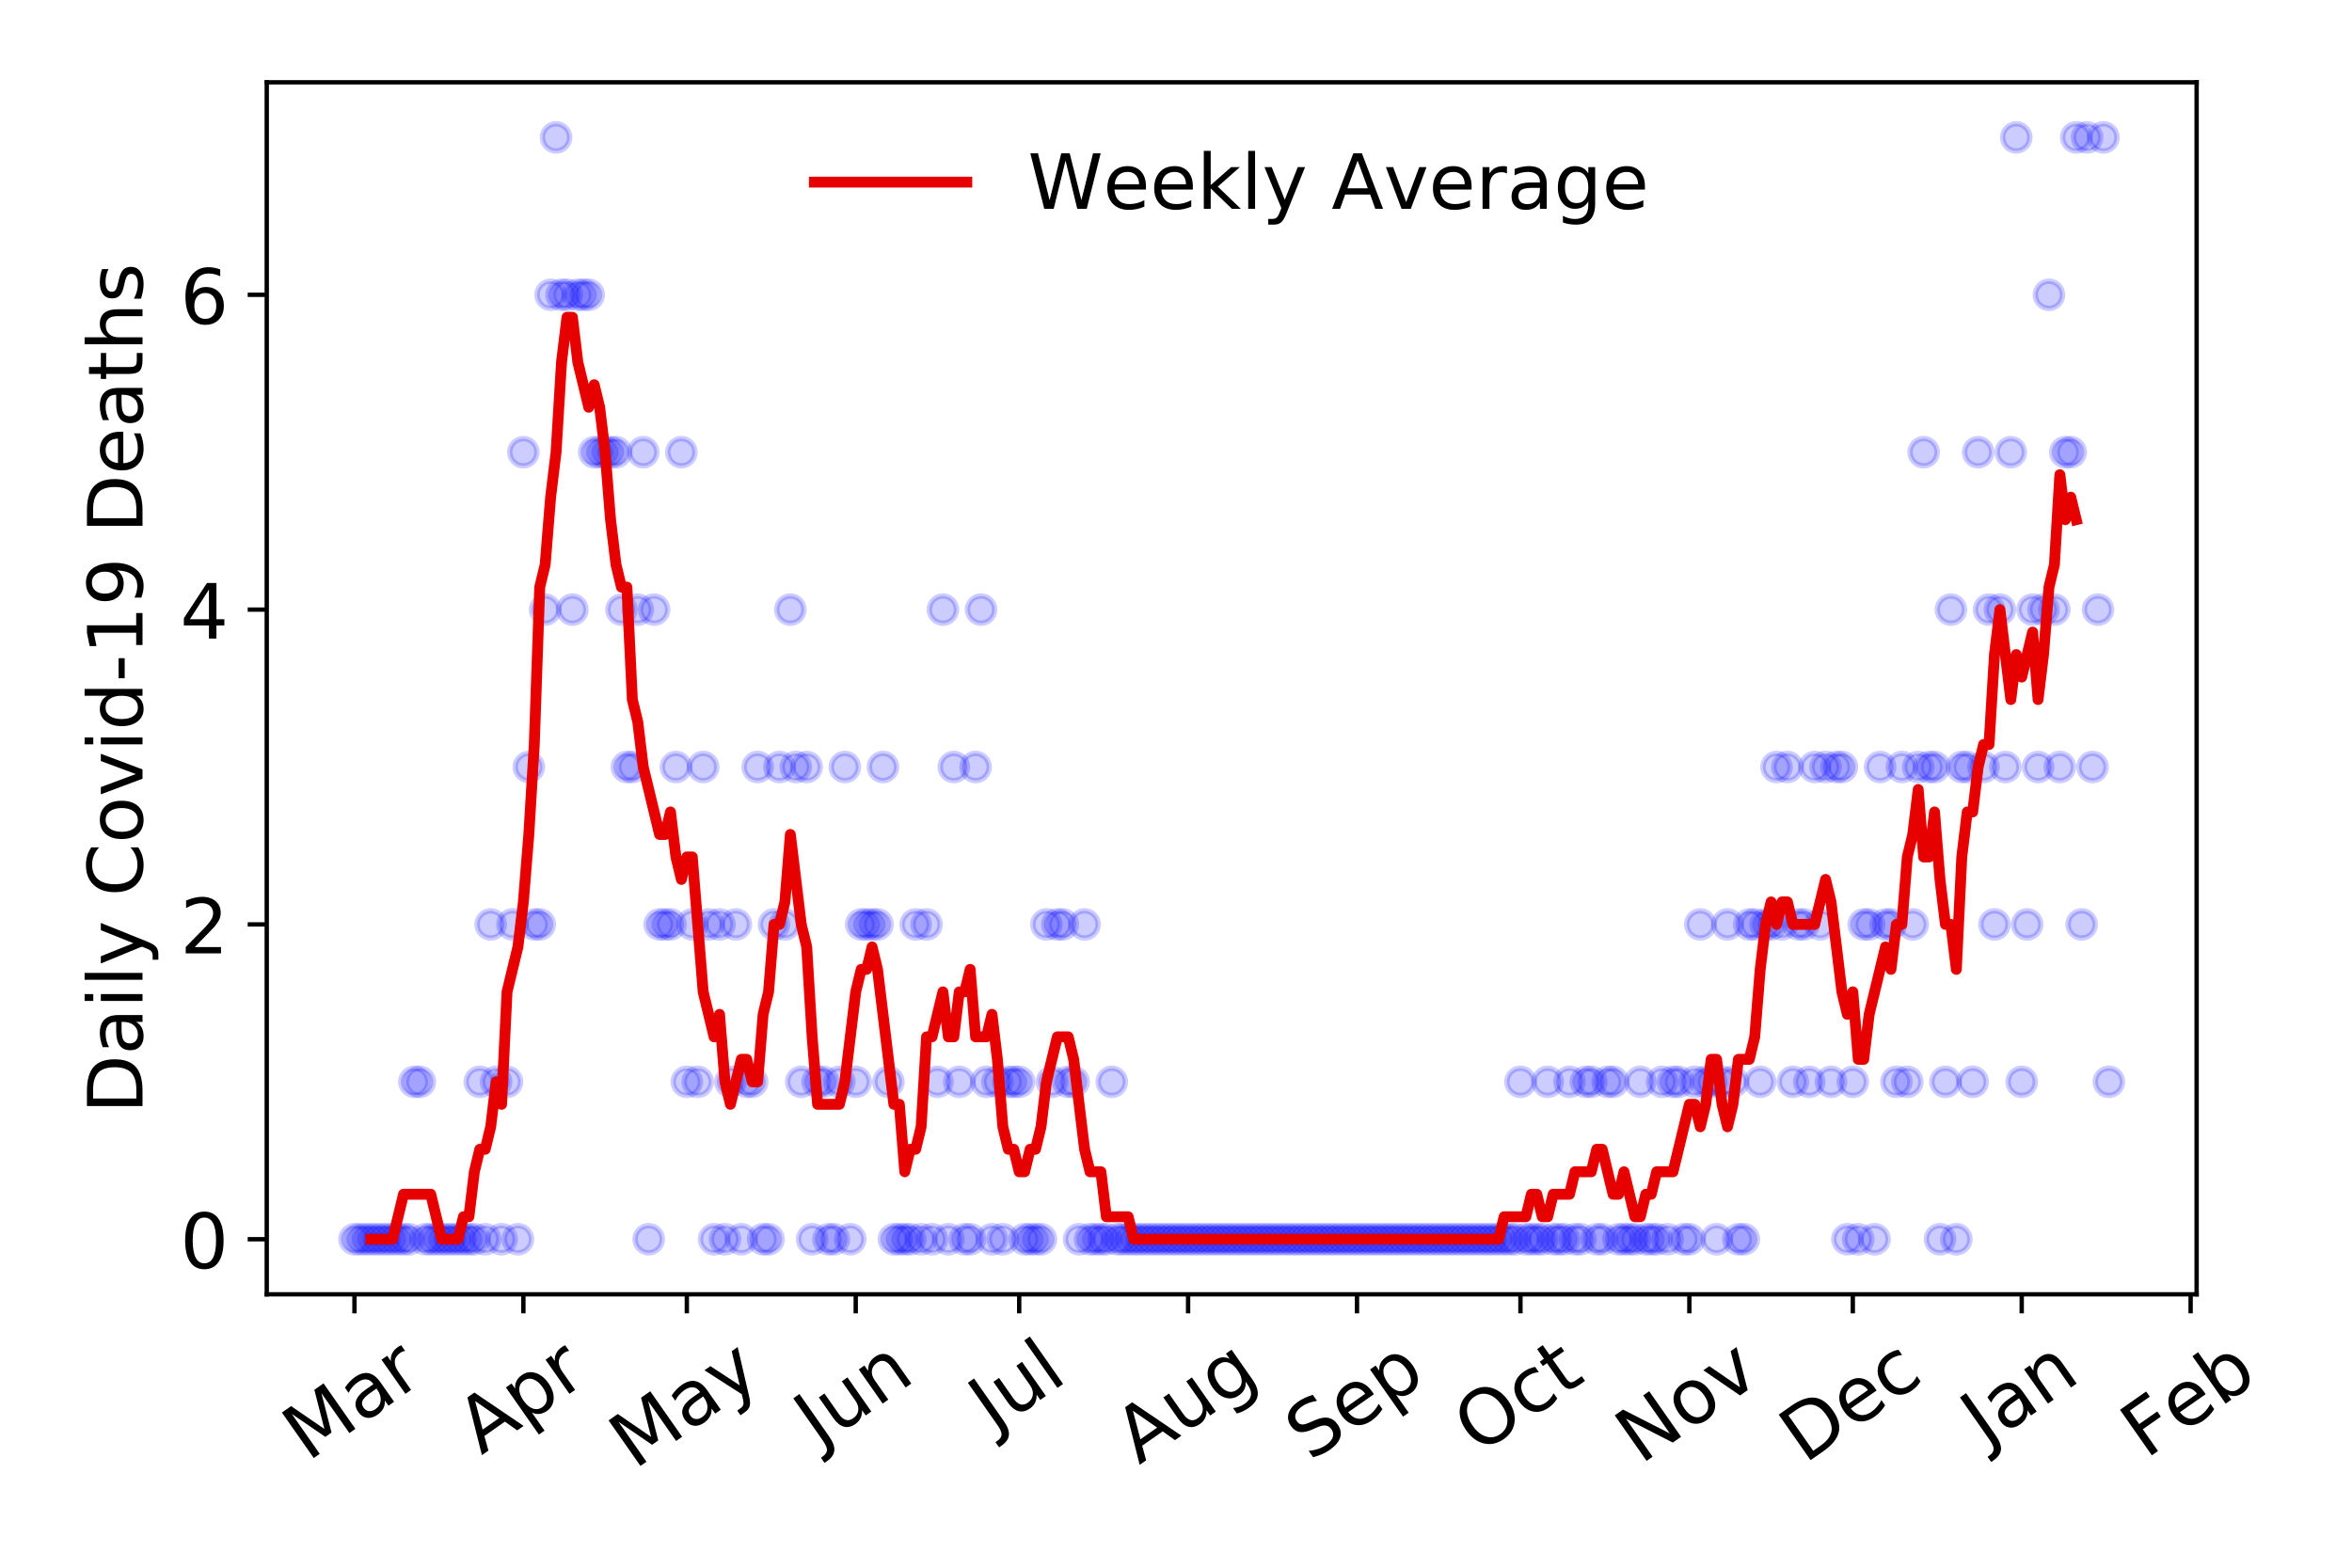 <?xml version="1.0" encoding="utf-8" standalone="no"?>
<!DOCTYPE svg PUBLIC "-//W3C//DTD SVG 1.1//EN"
  "http://www.w3.org/Graphics/SVG/1.1/DTD/svg11.dtd">
<!-- Created with matplotlib (https://matplotlib.org/) -->
<svg height="288pt" version="1.1" viewBox="0 0 432 288" width="432pt" xmlns="http://www.w3.org/2000/svg" xmlns:xlink="http://www.w3.org/1999/xlink">
 <defs>
  <style type="text/css">
*{stroke-linecap:butt;stroke-linejoin:round;}
  </style>
 </defs>
 <g id="figure_1">
  <g id="patch_1">
   <path d="M 0 288 
L 432 288 
L 432 0 
L 0 0 
z
" style="fill:#ffffff;"/>
  </g>
  <g id="axes_1">
   <g id="patch_2">
    <path d="M 48.995 237.778 
L 403.461 237.778 
L 403.461 15.12 
L 48.995 15.12 
z
" style="fill:#ffffff;"/>
   </g>
   <g id="matplotlib.axis_1">
    <g id="xtick_1">
     <g id="line2d_1">
      <defs>
       <path d="M 0 0 
L 0 3.5 
" id="me90609f810" style="stroke:#000000;stroke-width:0.8;"/>
      </defs>
      <g>
       <use style="stroke:#000000;stroke-width:0.8;" x="65.107" xlink:href="#me90609f810" y="237.778"/>
      </g>
     </g>
     <g id="text_1">
      <!-- Mar -->
      <defs>
       <path d="M 9.812 72.906 
L 24.516 72.906 
L 43.109 23.297 
L 61.812 72.906 
L 76.516 72.906 
L 76.516 0 
L 66.891 0 
L 66.891 64.016 
L 48.094 14.016 
L 38.188 14.016 
L 19.391 64.016 
L 19.391 0 
L 9.812 0 
z
" id="DejaVuSans-77"/>
       <path d="M 34.281 27.484 
Q 23.391 27.484 19.188 25 
Q 14.984 22.516 14.984 16.5 
Q 14.984 11.719 18.141 8.906 
Q 21.297 6.109 26.703 6.109 
Q 34.188 6.109 38.703 11.406 
Q 43.219 16.703 43.219 25.484 
L 43.219 27.484 
z
M 52.203 31.203 
L 52.203 0 
L 43.219 0 
L 43.219 8.297 
Q 40.141 3.328 35.547 0.953 
Q 30.953 -1.422 24.312 -1.422 
Q 15.922 -1.422 10.953 3.297 
Q 6 8.016 6 15.922 
Q 6 25.141 12.172 29.828 
Q 18.359 34.516 30.609 34.516 
L 43.219 34.516 
L 43.219 35.406 
Q 43.219 41.609 39.141 45 
Q 35.062 48.391 27.688 48.391 
Q 23 48.391 18.547 47.266 
Q 14.109 46.141 10.016 43.891 
L 10.016 52.203 
Q 14.938 54.109 19.578 55.047 
Q 24.219 56 28.609 56 
Q 40.484 56 46.344 49.844 
Q 52.203 43.703 52.203 31.203 
z
" id="DejaVuSans-97"/>
       <path d="M 41.109 46.297 
Q 39.594 47.172 37.812 47.578 
Q 36.031 48 33.891 48 
Q 26.266 48 22.188 43.047 
Q 18.109 38.094 18.109 28.812 
L 18.109 0 
L 9.078 0 
L 9.078 54.688 
L 18.109 54.688 
L 18.109 46.188 
Q 20.953 51.172 25.484 53.578 
Q 30.031 56 36.531 56 
Q 37.453 56 38.578 55.875 
Q 39.703 55.766 41.062 55.516 
z
" id="DejaVuSans-114"/>
      </defs>
      <g transform="translate(56.504 268.643)rotate(-35)scale(0.14 -0.14)">
       <use xlink:href="#DejaVuSans-77"/>
       <use x="86.279" xlink:href="#DejaVuSans-97"/>
       <use x="147.559" xlink:href="#DejaVuSans-114"/>
      </g>
     </g>
    </g>
    <g id="xtick_2">
     <g id="line2d_2">
      <g>
       <use style="stroke:#000000;stroke-width:0.8;" x="96.13" xlink:href="#me90609f810" y="237.778"/>
      </g>
     </g>
     <g id="text_2">
      <!-- Apr -->
      <defs>
       <path d="M 34.188 63.188 
L 20.797 26.906 
L 47.609 26.906 
z
M 28.609 72.906 
L 39.797 72.906 
L 67.578 0 
L 57.328 0 
L 50.688 18.703 
L 17.828 18.703 
L 11.188 0 
L 0.781 0 
z
" id="DejaVuSans-65"/>
       <path d="M 18.109 8.203 
L 18.109 -20.797 
L 9.078 -20.797 
L 9.078 54.688 
L 18.109 54.688 
L 18.109 46.391 
Q 20.953 51.266 25.266 53.625 
Q 29.594 56 35.594 56 
Q 45.562 56 51.781 48.094 
Q 58.016 40.188 58.016 27.297 
Q 58.016 14.406 51.781 6.484 
Q 45.562 -1.422 35.594 -1.422 
Q 29.594 -1.422 25.266 0.953 
Q 20.953 3.328 18.109 8.203 
z
M 48.688 27.297 
Q 48.688 37.203 44.609 42.844 
Q 40.531 48.484 33.406 48.484 
Q 26.266 48.484 22.188 42.844 
Q 18.109 37.203 18.109 27.297 
Q 18.109 17.391 22.188 11.75 
Q 26.266 6.109 33.406 6.109 
Q 40.531 6.109 44.609 11.75 
Q 48.688 17.391 48.688 27.297 
z
" id="DejaVuSans-112"/>
      </defs>
      <g transform="translate(88.426 267.384)rotate(-35)scale(0.14 -0.14)">
       <use xlink:href="#DejaVuSans-65"/>
       <use x="68.408" xlink:href="#DejaVuSans-112"/>
       <use x="131.885" xlink:href="#DejaVuSans-114"/>
      </g>
     </g>
    </g>
    <g id="xtick_3">
     <g id="line2d_3">
      <g>
       <use style="stroke:#000000;stroke-width:0.8;" x="126.153" xlink:href="#me90609f810" y="237.778"/>
      </g>
     </g>
     <g id="text_3">
      <!-- May -->
      <defs>
       <path d="M 32.172 -5.078 
Q 28.375 -14.844 24.75 -17.812 
Q 21.141 -20.797 15.094 -20.797 
L 7.906 -20.797 
L 7.906 -13.281 
L 13.188 -13.281 
Q 16.891 -13.281 18.938 -11.516 
Q 21 -9.766 23.484 -3.219 
L 25.094 0.875 
L 2.984 54.688 
L 12.5 54.688 
L 29.594 11.922 
L 46.688 54.688 
L 56.203 54.688 
z
" id="DejaVuSans-121"/>
      </defs>
      <g transform="translate(116.513 270.094)rotate(-35)scale(0.14 -0.14)">
       <use xlink:href="#DejaVuSans-77"/>
       <use x="86.279" xlink:href="#DejaVuSans-97"/>
       <use x="147.559" xlink:href="#DejaVuSans-121"/>
      </g>
     </g>
    </g>
    <g id="xtick_4">
     <g id="line2d_4">
      <g>
       <use style="stroke:#000000;stroke-width:0.8;" x="157.176" xlink:href="#me90609f810" y="237.778"/>
      </g>
     </g>
     <g id="text_4">
      <!-- Jun -->
      <defs>
       <path d="M 9.812 72.906 
L 19.672 72.906 
L 19.672 5.078 
Q 19.672 -8.109 14.672 -14.062 
Q 9.672 -20.016 -1.422 -20.016 
L -5.172 -20.016 
L -5.172 -11.719 
L -2.094 -11.719 
Q 4.438 -11.719 7.125 -8.047 
Q 9.812 -4.391 9.812 5.078 
z
" id="DejaVuSans-74"/>
       <path d="M 8.5 21.578 
L 8.5 54.688 
L 17.484 54.688 
L 17.484 21.922 
Q 17.484 14.156 20.5 10.266 
Q 23.531 6.391 29.594 6.391 
Q 36.859 6.391 41.078 11.031 
Q 45.312 15.672 45.312 23.688 
L 45.312 54.688 
L 54.297 54.688 
L 54.297 0 
L 45.312 0 
L 45.312 8.406 
Q 42.047 3.422 37.719 1 
Q 33.406 -1.422 27.688 -1.422 
Q 18.266 -1.422 13.375 4.438 
Q 8.5 10.297 8.5 21.578 
z
M 31.109 56 
z
" id="DejaVuSans-117"/>
       <path d="M 54.891 33.016 
L 54.891 0 
L 45.906 0 
L 45.906 32.719 
Q 45.906 40.484 42.875 44.328 
Q 39.844 48.188 33.797 48.188 
Q 26.516 48.188 22.312 43.547 
Q 18.109 38.922 18.109 30.906 
L 18.109 0 
L 9.078 0 
L 9.078 54.688 
L 18.109 54.688 
L 18.109 46.188 
Q 21.344 51.125 25.703 53.562 
Q 30.078 56 35.797 56 
Q 45.219 56 50.047 50.172 
Q 54.891 44.344 54.891 33.016 
z
" id="DejaVuSans-110"/>
      </defs>
      <g transform="translate(150.432 266.039)rotate(-35)scale(0.14 -0.14)">
       <use xlink:href="#DejaVuSans-74"/>
       <use x="29.492" xlink:href="#DejaVuSans-117"/>
       <use x="92.871" xlink:href="#DejaVuSans-110"/>
      </g>
     </g>
    </g>
    <g id="xtick_5">
     <g id="line2d_5">
      <g>
       <use style="stroke:#000000;stroke-width:0.8;" x="187.199" xlink:href="#me90609f810" y="237.778"/>
      </g>
     </g>
     <g id="text_5">
      <!-- Jul -->
      <defs>
       <path d="M 9.422 75.984 
L 18.406 75.984 
L 18.406 0 
L 9.422 0 
z
" id="DejaVuSans-108"/>
      </defs>
      <g transform="translate(182.496 263.181)rotate(-35)scale(0.14 -0.14)">
       <use xlink:href="#DejaVuSans-74"/>
       <use x="29.492" xlink:href="#DejaVuSans-117"/>
       <use x="92.871" xlink:href="#DejaVuSans-108"/>
      </g>
     </g>
    </g>
    <g id="xtick_6">
     <g id="line2d_6">
      <g>
       <use style="stroke:#000000;stroke-width:0.8;" x="218.222" xlink:href="#me90609f810" y="237.778"/>
      </g>
     </g>
     <g id="text_6">
      <!-- Aug -->
      <defs>
       <path d="M 45.406 27.984 
Q 45.406 37.75 41.375 43.109 
Q 37.359 48.484 30.078 48.484 
Q 22.859 48.484 18.828 43.109 
Q 14.797 37.75 14.797 27.984 
Q 14.797 18.266 18.828 12.891 
Q 22.859 7.516 30.078 7.516 
Q 37.359 7.516 41.375 12.891 
Q 45.406 18.266 45.406 27.984 
z
M 54.391 6.781 
Q 54.391 -7.172 48.188 -13.984 
Q 42 -20.797 29.203 -20.797 
Q 24.469 -20.797 20.266 -20.094 
Q 16.062 -19.391 12.109 -17.922 
L 12.109 -9.188 
Q 16.062 -11.328 19.922 -12.344 
Q 23.781 -13.375 27.781 -13.375 
Q 36.625 -13.375 41.016 -8.766 
Q 45.406 -4.156 45.406 5.172 
L 45.406 9.625 
Q 42.625 4.781 38.281 2.391 
Q 33.938 0 27.875 0 
Q 17.828 0 11.672 7.656 
Q 5.516 15.328 5.516 27.984 
Q 5.516 40.672 11.672 48.328 
Q 17.828 56 27.875 56 
Q 33.938 56 38.281 53.609 
Q 42.625 51.219 45.406 46.391 
L 45.406 54.688 
L 54.391 54.688 
z
" id="DejaVuSans-103"/>
      </defs>
      <g transform="translate(209.241 269.172)rotate(-35)scale(0.14 -0.14)">
       <use xlink:href="#DejaVuSans-65"/>
       <use x="68.408" xlink:href="#DejaVuSans-117"/>
       <use x="131.787" xlink:href="#DejaVuSans-103"/>
      </g>
     </g>
    </g>
    <g id="xtick_7">
     <g id="line2d_7">
      <g>
       <use style="stroke:#000000;stroke-width:0.8;" x="249.245" xlink:href="#me90609f810" y="237.778"/>
      </g>
     </g>
     <g id="text_7">
      <!-- Sep -->
      <defs>
       <path d="M 53.516 70.516 
L 53.516 60.891 
Q 47.906 63.578 42.922 64.891 
Q 37.938 66.219 33.297 66.219 
Q 25.25 66.219 20.875 63.094 
Q 16.5 59.969 16.5 54.203 
Q 16.5 49.359 19.406 46.891 
Q 22.312 44.438 30.422 42.922 
L 36.375 41.703 
Q 47.406 39.594 52.656 34.297 
Q 57.906 29 57.906 20.125 
Q 57.906 9.516 50.797 4.047 
Q 43.703 -1.422 29.984 -1.422 
Q 24.812 -1.422 18.969 -0.25 
Q 13.141 0.922 6.891 3.219 
L 6.891 13.375 
Q 12.891 10.016 18.656 8.297 
Q 24.422 6.594 29.984 6.594 
Q 38.422 6.594 43.016 9.906 
Q 47.609 13.234 47.609 19.391 
Q 47.609 24.75 44.312 27.781 
Q 41.016 30.812 33.5 32.328 
L 27.484 33.5 
Q 16.453 35.688 11.516 40.375 
Q 6.594 45.062 6.594 53.422 
Q 6.594 63.094 13.406 68.656 
Q 20.219 74.219 32.172 74.219 
Q 37.312 74.219 42.625 73.281 
Q 47.953 72.359 53.516 70.516 
z
" id="DejaVuSans-83"/>
       <path d="M 56.203 29.594 
L 56.203 25.203 
L 14.891 25.203 
Q 15.484 15.922 20.484 11.062 
Q 25.484 6.203 34.422 6.203 
Q 39.594 6.203 44.453 7.469 
Q 49.312 8.734 54.109 11.281 
L 54.109 2.781 
Q 49.266 0.734 44.188 -0.344 
Q 39.109 -1.422 33.891 -1.422 
Q 20.797 -1.422 13.156 6.188 
Q 5.516 13.812 5.516 26.812 
Q 5.516 40.234 12.766 48.109 
Q 20.016 56 32.328 56 
Q 43.359 56 49.781 48.891 
Q 56.203 41.797 56.203 29.594 
z
M 47.219 32.234 
Q 47.125 39.594 43.094 43.984 
Q 39.062 48.391 32.422 48.391 
Q 24.906 48.391 20.391 44.141 
Q 15.875 39.891 15.188 32.172 
z
" id="DejaVuSans-101"/>
      </defs>
      <g transform="translate(240.652 268.629)rotate(-35)scale(0.14 -0.14)">
       <use xlink:href="#DejaVuSans-83"/>
       <use x="63.477" xlink:href="#DejaVuSans-101"/>
       <use x="125" xlink:href="#DejaVuSans-112"/>
      </g>
     </g>
    </g>
    <g id="xtick_8">
     <g id="line2d_8">
      <g>
       <use style="stroke:#000000;stroke-width:0.8;" x="279.267" xlink:href="#me90609f810" y="237.778"/>
      </g>
     </g>
     <g id="text_8">
      <!-- Oct -->
      <defs>
       <path d="M 39.406 66.219 
Q 28.656 66.219 22.328 58.203 
Q 16.016 50.203 16.016 36.375 
Q 16.016 22.609 22.328 14.594 
Q 28.656 6.594 39.406 6.594 
Q 50.141 6.594 56.422 14.594 
Q 62.703 22.609 62.703 36.375 
Q 62.703 50.203 56.422 58.203 
Q 50.141 66.219 39.406 66.219 
z
M 39.406 74.219 
Q 54.734 74.219 63.906 63.938 
Q 73.094 53.656 73.094 36.375 
Q 73.094 19.141 63.906 8.859 
Q 54.734 -1.422 39.406 -1.422 
Q 24.031 -1.422 14.812 8.828 
Q 5.609 19.094 5.609 36.375 
Q 5.609 53.656 14.812 63.938 
Q 24.031 74.219 39.406 74.219 
z
" id="DejaVuSans-79"/>
       <path d="M 48.781 52.594 
L 48.781 44.188 
Q 44.969 46.297 41.141 47.344 
Q 37.312 48.391 33.406 48.391 
Q 24.656 48.391 19.812 42.844 
Q 14.984 37.312 14.984 27.297 
Q 14.984 17.281 19.812 11.734 
Q 24.656 6.203 33.406 6.203 
Q 37.312 6.203 41.141 7.25 
Q 44.969 8.297 48.781 10.406 
L 48.781 2.094 
Q 45.016 0.344 40.984 -0.531 
Q 36.969 -1.422 32.422 -1.422 
Q 20.062 -1.422 12.781 6.344 
Q 5.516 14.109 5.516 27.297 
Q 5.516 40.672 12.859 48.328 
Q 20.219 56 33.016 56 
Q 37.156 56 41.109 55.141 
Q 45.062 54.297 48.781 52.594 
z
" id="DejaVuSans-99"/>
       <path d="M 18.312 70.219 
L 18.312 54.688 
L 36.812 54.688 
L 36.812 47.703 
L 18.312 47.703 
L 18.312 18.016 
Q 18.312 11.328 20.141 9.422 
Q 21.969 7.516 27.594 7.516 
L 36.812 7.516 
L 36.812 0 
L 27.594 0 
Q 17.188 0 13.234 3.875 
Q 9.281 7.766 9.281 18.016 
L 9.281 47.703 
L 2.688 47.703 
L 2.688 54.688 
L 9.281 54.688 
L 9.281 70.219 
z
" id="DejaVuSans-116"/>
      </defs>
      <g transform="translate(271.569 267.377)rotate(-35)scale(0.14 -0.14)">
       <use xlink:href="#DejaVuSans-79"/>
       <use x="78.711" xlink:href="#DejaVuSans-99"/>
       <use x="133.691" xlink:href="#DejaVuSans-116"/>
      </g>
     </g>
    </g>
    <g id="xtick_9">
     <g id="line2d_9">
      <g>
       <use style="stroke:#000000;stroke-width:0.8;" x="310.291" xlink:href="#me90609f810" y="237.778"/>
      </g>
     </g>
     <g id="text_9">
      <!-- Nov -->
      <defs>
       <path d="M 9.812 72.906 
L 23.094 72.906 
L 55.422 11.922 
L 55.422 72.906 
L 64.984 72.906 
L 64.984 0 
L 51.703 0 
L 19.391 60.984 
L 19.391 0 
L 9.812 0 
z
" id="DejaVuSans-78"/>
       <path d="M 30.609 48.391 
Q 23.391 48.391 19.188 42.75 
Q 14.984 37.109 14.984 27.297 
Q 14.984 17.484 19.156 11.844 
Q 23.344 6.203 30.609 6.203 
Q 37.797 6.203 41.984 11.859 
Q 46.188 17.531 46.188 27.297 
Q 46.188 37.016 41.984 42.703 
Q 37.797 48.391 30.609 48.391 
z
M 30.609 56 
Q 42.328 56 49.016 48.375 
Q 55.719 40.766 55.719 27.297 
Q 55.719 13.875 49.016 6.219 
Q 42.328 -1.422 30.609 -1.422 
Q 18.844 -1.422 12.172 6.219 
Q 5.516 13.875 5.516 27.297 
Q 5.516 40.766 12.172 48.375 
Q 18.844 56 30.609 56 
z
" id="DejaVuSans-111"/>
       <path d="M 2.984 54.688 
L 12.5 54.688 
L 29.594 8.797 
L 46.688 54.688 
L 56.203 54.688 
L 35.688 0 
L 23.484 0 
z
" id="DejaVuSans-118"/>
      </defs>
      <g transform="translate(301.314 269.166)rotate(-35)scale(0.14 -0.14)">
       <use xlink:href="#DejaVuSans-78"/>
       <use x="74.805" xlink:href="#DejaVuSans-111"/>
       <use x="135.986" xlink:href="#DejaVuSans-118"/>
      </g>
     </g>
    </g>
    <g id="xtick_10">
     <g id="line2d_10">
      <g>
       <use style="stroke:#000000;stroke-width:0.8;" x="340.313" xlink:href="#me90609f810" y="237.778"/>
      </g>
     </g>
     <g id="text_10">
      <!-- Dec -->
      <defs>
       <path d="M 19.672 64.797 
L 19.672 8.109 
L 31.594 8.109 
Q 46.688 8.109 53.688 14.938 
Q 60.688 21.781 60.688 36.531 
Q 60.688 51.172 53.688 57.984 
Q 46.688 64.797 31.594 64.797 
z
M 9.812 72.906 
L 30.078 72.906 
Q 51.266 72.906 61.172 64.094 
Q 71.094 55.281 71.094 36.531 
Q 71.094 17.672 61.125 8.828 
Q 51.172 0 30.078 0 
L 9.812 0 
z
" id="DejaVuSans-68"/>
      </defs>
      <g transform="translate(331.433 269.032)rotate(-35)scale(0.14 -0.14)">
       <use xlink:href="#DejaVuSans-68"/>
       <use x="77.002" xlink:href="#DejaVuSans-101"/>
       <use x="138.525" xlink:href="#DejaVuSans-99"/>
      </g>
     </g>
    </g>
    <g id="xtick_11">
     <g id="line2d_11">
      <g>
       <use style="stroke:#000000;stroke-width:0.8;" x="371.336" xlink:href="#me90609f810" y="237.778"/>
      </g>
     </g>
     <g id="text_11">
      <!-- Jan -->
      <g transform="translate(364.713 265.871)rotate(-35)scale(0.14 -0.14)">
       <use xlink:href="#DejaVuSans-74"/>
       <use x="29.492" xlink:href="#DejaVuSans-97"/>
       <use x="90.771" xlink:href="#DejaVuSans-110"/>
      </g>
     </g>
    </g>
    <g id="xtick_12">
     <g id="line2d_12">
      <g>
       <use style="stroke:#000000;stroke-width:0.8;" x="402.36" xlink:href="#me90609f810" y="237.778"/>
      </g>
     </g>
     <g id="text_12">
      <!-- Feb -->
      <defs>
       <path d="M 9.812 72.906 
L 51.703 72.906 
L 51.703 64.594 
L 19.672 64.594 
L 19.672 43.109 
L 48.578 43.109 
L 48.578 34.812 
L 19.672 34.812 
L 19.672 0 
L 9.812 0 
z
" id="DejaVuSans-70"/>
       <path d="M 48.688 27.297 
Q 48.688 37.203 44.609 42.844 
Q 40.531 48.484 33.406 48.484 
Q 26.266 48.484 22.188 42.844 
Q 18.109 37.203 18.109 27.297 
Q 18.109 17.391 22.188 11.75 
Q 26.266 6.109 33.406 6.109 
Q 40.531 6.109 44.609 11.75 
Q 48.688 17.391 48.688 27.297 
z
M 18.109 46.391 
Q 20.953 51.266 25.266 53.625 
Q 29.594 56 35.594 56 
Q 45.562 56 51.781 48.094 
Q 58.016 40.188 58.016 27.297 
Q 58.016 14.406 51.781 6.484 
Q 45.562 -1.422 35.594 -1.422 
Q 29.594 -1.422 25.266 0.953 
Q 20.953 3.328 18.109 8.203 
L 18.109 0 
L 9.078 0 
L 9.078 75.984 
L 18.109 75.984 
z
" id="DejaVuSans-98"/>
      </defs>
      <g transform="translate(394.114 268.143)rotate(-35)scale(0.14 -0.14)">
       <use xlink:href="#DejaVuSans-70"/>
       <use x="57.441" xlink:href="#DejaVuSans-101"/>
       <use x="118.965" xlink:href="#DejaVuSans-98"/>
      </g>
     </g>
    </g>
   </g>
   <g id="matplotlib.axis_2">
    <g id="ytick_1">
     <g id="line2d_13">
      <defs>
       <path d="M 0 0 
L -3.5 0 
" id="m60bf951b5c" style="stroke:#000000;stroke-width:0.8;"/>
      </defs>
      <g>
       <use style="stroke:#000000;stroke-width:0.8;" x="48.995" xlink:href="#m60bf951b5c" y="227.657"/>
      </g>
     </g>
     <g id="text_13">
      <!-- 0 -->
      <defs>
       <path d="M 31.781 66.406 
Q 24.172 66.406 20.328 58.906 
Q 16.5 51.422 16.5 36.375 
Q 16.5 21.391 20.328 13.891 
Q 24.172 6.391 31.781 6.391 
Q 39.453 6.391 43.281 13.891 
Q 47.125 21.391 47.125 36.375 
Q 47.125 51.422 43.281 58.906 
Q 39.453 66.406 31.781 66.406 
z
M 31.781 74.219 
Q 44.047 74.219 50.516 64.516 
Q 56.984 54.828 56.984 36.375 
Q 56.984 17.969 50.516 8.266 
Q 44.047 -1.422 31.781 -1.422 
Q 19.531 -1.422 13.062 8.266 
Q 6.594 17.969 6.594 36.375 
Q 6.594 54.828 13.062 64.516 
Q 19.531 74.219 31.781 74.219 
z
" id="DejaVuSans-48"/>
      </defs>
      <g transform="translate(33.087 232.976)scale(0.14 -0.14)">
       <use xlink:href="#DejaVuSans-48"/>
      </g>
     </g>
    </g>
    <g id="ytick_2">
     <g id="line2d_14">
      <g>
       <use style="stroke:#000000;stroke-width:0.8;" x="48.995" xlink:href="#m60bf951b5c" y="169.824"/>
      </g>
     </g>
     <g id="text_14">
      <!-- 2 -->
      <defs>
       <path d="M 19.188 8.297 
L 53.609 8.297 
L 53.609 0 
L 7.328 0 
L 7.328 8.297 
Q 12.938 14.109 22.625 23.891 
Q 32.328 33.688 34.812 36.531 
Q 39.547 41.844 41.422 45.531 
Q 43.312 49.219 43.312 52.781 
Q 43.312 58.594 39.234 62.25 
Q 35.156 65.922 28.609 65.922 
Q 23.969 65.922 18.812 64.312 
Q 13.672 62.703 7.812 59.422 
L 7.812 69.391 
Q 13.766 71.781 18.938 73 
Q 24.125 74.219 28.422 74.219 
Q 39.75 74.219 46.484 68.547 
Q 53.219 62.891 53.219 53.422 
Q 53.219 48.922 51.531 44.891 
Q 49.859 40.875 45.406 35.406 
Q 44.188 33.984 37.641 27.219 
Q 31.109 20.453 19.188 8.297 
z
" id="DejaVuSans-50"/>
      </defs>
      <g transform="translate(33.087 175.143)scale(0.14 -0.14)">
       <use xlink:href="#DejaVuSans-50"/>
      </g>
     </g>
    </g>
    <g id="ytick_3">
     <g id="line2d_15">
      <g>
       <use style="stroke:#000000;stroke-width:0.8;" x="48.995" xlink:href="#m60bf951b5c" y="111.991"/>
      </g>
     </g>
     <g id="text_15">
      <!-- 4 -->
      <defs>
       <path d="M 37.797 64.312 
L 12.891 25.391 
L 37.797 25.391 
z
M 35.203 72.906 
L 47.609 72.906 
L 47.609 25.391 
L 58.016 25.391 
L 58.016 17.188 
L 47.609 17.188 
L 47.609 0 
L 37.797 0 
L 37.797 17.188 
L 4.891 17.188 
L 4.891 26.703 
z
" id="DejaVuSans-52"/>
      </defs>
      <g transform="translate(33.087 117.31)scale(0.14 -0.14)">
       <use xlink:href="#DejaVuSans-52"/>
      </g>
     </g>
    </g>
    <g id="ytick_4">
     <g id="line2d_16">
      <g>
       <use style="stroke:#000000;stroke-width:0.8;" x="48.995" xlink:href="#m60bf951b5c" y="54.157"/>
      </g>
     </g>
     <g id="text_16">
      <!-- 6 -->
      <defs>
       <path d="M 33.016 40.375 
Q 26.375 40.375 22.484 35.828 
Q 18.609 31.297 18.609 23.391 
Q 18.609 15.531 22.484 10.953 
Q 26.375 6.391 33.016 6.391 
Q 39.656 6.391 43.531 10.953 
Q 47.406 15.531 47.406 23.391 
Q 47.406 31.297 43.531 35.828 
Q 39.656 40.375 33.016 40.375 
z
M 52.594 71.297 
L 52.594 62.312 
Q 48.875 64.062 45.094 64.984 
Q 41.312 65.922 37.594 65.922 
Q 27.828 65.922 22.672 59.328 
Q 17.531 52.734 16.797 39.406 
Q 19.672 43.656 24.016 45.922 
Q 28.375 48.188 33.594 48.188 
Q 44.578 48.188 50.953 41.516 
Q 57.328 34.859 57.328 23.391 
Q 57.328 12.156 50.688 5.359 
Q 44.047 -1.422 33.016 -1.422 
Q 20.359 -1.422 13.672 8.266 
Q 6.984 17.969 6.984 36.375 
Q 6.984 53.656 15.188 63.938 
Q 23.391 74.219 37.203 74.219 
Q 40.922 74.219 44.703 73.484 
Q 48.484 72.75 52.594 71.297 
z
" id="DejaVuSans-54"/>
      </defs>
      <g transform="translate(33.087 59.476)scale(0.14 -0.14)">
       <use xlink:href="#DejaVuSans-54"/>
      </g>
     </g>
    </g>
    <g id="text_17">
     <!-- Daily Covid-19 Deaths -->
     <defs>
      <path d="M 9.422 54.688 
L 18.406 54.688 
L 18.406 0 
L 9.422 0 
z
M 9.422 75.984 
L 18.406 75.984 
L 18.406 64.594 
L 9.422 64.594 
z
" id="DejaVuSans-105"/>
      <path id="DejaVuSans-32"/>
      <path d="M 64.406 67.281 
L 64.406 56.891 
Q 59.422 61.531 53.781 63.812 
Q 48.141 66.109 41.797 66.109 
Q 29.297 66.109 22.656 58.469 
Q 16.016 50.828 16.016 36.375 
Q 16.016 21.969 22.656 14.328 
Q 29.297 6.688 41.797 6.688 
Q 48.141 6.688 53.781 8.984 
Q 59.422 11.281 64.406 15.922 
L 64.406 5.609 
Q 59.234 2.094 53.438 0.328 
Q 47.656 -1.422 41.219 -1.422 
Q 24.656 -1.422 15.125 8.703 
Q 5.609 18.844 5.609 36.375 
Q 5.609 53.953 15.125 64.078 
Q 24.656 74.219 41.219 74.219 
Q 47.75 74.219 53.531 72.484 
Q 59.328 70.75 64.406 67.281 
z
" id="DejaVuSans-67"/>
      <path d="M 45.406 46.391 
L 45.406 75.984 
L 54.391 75.984 
L 54.391 0 
L 45.406 0 
L 45.406 8.203 
Q 42.578 3.328 38.25 0.953 
Q 33.938 -1.422 27.875 -1.422 
Q 17.969 -1.422 11.734 6.484 
Q 5.516 14.406 5.516 27.297 
Q 5.516 40.188 11.734 48.094 
Q 17.969 56 27.875 56 
Q 33.938 56 38.25 53.625 
Q 42.578 51.266 45.406 46.391 
z
M 14.797 27.297 
Q 14.797 17.391 18.875 11.75 
Q 22.953 6.109 30.078 6.109 
Q 37.203 6.109 41.297 11.75 
Q 45.406 17.391 45.406 27.297 
Q 45.406 37.203 41.297 42.844 
Q 37.203 48.484 30.078 48.484 
Q 22.953 48.484 18.875 42.844 
Q 14.797 37.203 14.797 27.297 
z
" id="DejaVuSans-100"/>
      <path d="M 4.891 31.391 
L 31.203 31.391 
L 31.203 23.391 
L 4.891 23.391 
z
" id="DejaVuSans-45"/>
      <path d="M 12.406 8.297 
L 28.516 8.297 
L 28.516 63.922 
L 10.984 60.406 
L 10.984 69.391 
L 28.422 72.906 
L 38.281 72.906 
L 38.281 8.297 
L 54.391 8.297 
L 54.391 0 
L 12.406 0 
z
" id="DejaVuSans-49"/>
      <path d="M 10.984 1.516 
L 10.984 10.5 
Q 14.703 8.734 18.5 7.812 
Q 22.312 6.891 25.984 6.891 
Q 35.75 6.891 40.891 13.453 
Q 46.047 20.016 46.781 33.406 
Q 43.953 29.203 39.594 26.953 
Q 35.25 24.703 29.984 24.703 
Q 19.047 24.703 12.672 31.312 
Q 6.297 37.938 6.297 49.422 
Q 6.297 60.641 12.938 67.422 
Q 19.578 74.219 30.609 74.219 
Q 43.266 74.219 49.922 64.516 
Q 56.594 54.828 56.594 36.375 
Q 56.594 19.141 48.406 8.859 
Q 40.234 -1.422 26.422 -1.422 
Q 22.703 -1.422 18.891 -0.688 
Q 15.094 0.047 10.984 1.516 
z
M 30.609 32.422 
Q 37.25 32.422 41.125 36.953 
Q 45.016 41.5 45.016 49.422 
Q 45.016 57.281 41.125 61.844 
Q 37.25 66.406 30.609 66.406 
Q 23.969 66.406 20.094 61.844 
Q 16.219 57.281 16.219 49.422 
Q 16.219 41.5 20.094 36.953 
Q 23.969 32.422 30.609 32.422 
z
" id="DejaVuSans-57"/>
      <path d="M 54.891 33.016 
L 54.891 0 
L 45.906 0 
L 45.906 32.719 
Q 45.906 40.484 42.875 44.328 
Q 39.844 48.188 33.797 48.188 
Q 26.516 48.188 22.312 43.547 
Q 18.109 38.922 18.109 30.906 
L 18.109 0 
L 9.078 0 
L 9.078 75.984 
L 18.109 75.984 
L 18.109 46.188 
Q 21.344 51.125 25.703 53.562 
Q 30.078 56 35.797 56 
Q 45.219 56 50.047 50.172 
Q 54.891 44.344 54.891 33.016 
z
" id="DejaVuSans-104"/>
      <path d="M 44.281 53.078 
L 44.281 44.578 
Q 40.484 46.531 36.375 47.5 
Q 32.281 48.484 27.875 48.484 
Q 21.188 48.484 17.844 46.438 
Q 14.5 44.391 14.5 40.281 
Q 14.5 37.156 16.891 35.375 
Q 19.281 33.594 26.516 31.984 
L 29.594 31.297 
Q 39.156 29.25 43.188 25.516 
Q 47.219 21.781 47.219 15.094 
Q 47.219 7.469 41.188 3.016 
Q 35.156 -1.422 24.609 -1.422 
Q 20.219 -1.422 15.453 -0.562 
Q 10.688 0.297 5.422 2 
L 5.422 11.281 
Q 10.406 8.688 15.234 7.391 
Q 20.062 6.109 24.812 6.109 
Q 31.156 6.109 34.562 8.281 
Q 37.984 10.453 37.984 14.406 
Q 37.984 18.062 35.516 20.016 
Q 33.062 21.969 24.703 23.781 
L 21.578 24.516 
Q 13.234 26.266 9.516 29.906 
Q 5.812 33.547 5.812 39.891 
Q 5.812 47.609 11.281 51.797 
Q 16.75 56 26.812 56 
Q 31.781 56 36.172 55.266 
Q 40.578 54.547 44.281 53.078 
z
" id="DejaVuSans-115"/>
     </defs>
     <g transform="translate(26.176 204.56)rotate(-90)scale(0.14 -0.14)">
      <use xlink:href="#DejaVuSans-68"/>
      <use x="77.002" xlink:href="#DejaVuSans-97"/>
      <use x="138.281" xlink:href="#DejaVuSans-105"/>
      <use x="166.064" xlink:href="#DejaVuSans-108"/>
      <use x="193.848" xlink:href="#DejaVuSans-121"/>
      <use x="253.027" xlink:href="#DejaVuSans-32"/>
      <use x="284.814" xlink:href="#DejaVuSans-67"/>
      <use x="354.639" xlink:href="#DejaVuSans-111"/>
      <use x="415.82" xlink:href="#DejaVuSans-118"/>
      <use x="475" xlink:href="#DejaVuSans-105"/>
      <use x="502.783" xlink:href="#DejaVuSans-100"/>
      <use x="566.26" xlink:href="#DejaVuSans-45"/>
      <use x="602.344" xlink:href="#DejaVuSans-49"/>
      <use x="665.967" xlink:href="#DejaVuSans-57"/>
      <use x="729.59" xlink:href="#DejaVuSans-32"/>
      <use x="761.377" xlink:href="#DejaVuSans-68"/>
      <use x="838.379" xlink:href="#DejaVuSans-101"/>
      <use x="899.902" xlink:href="#DejaVuSans-97"/>
      <use x="961.182" xlink:href="#DejaVuSans-116"/>
      <use x="1000.391" xlink:href="#DejaVuSans-104"/>
      <use x="1063.77" xlink:href="#DejaVuSans-115"/>
     </g>
    </g>
   </g>
   <g id="line2d_17">
    <defs>
     <path d="M 0 2.5 
C 0.663 2.5 1.299 2.237 1.768 1.768 
C 2.237 1.299 2.5 0.663 2.5 0 
C 2.5 -0.663 2.237 -1.299 1.768 -1.768 
C 1.299 -2.237 0.663 -2.5 0 -2.5 
C -0.663 -2.5 -1.299 -2.237 -1.768 -1.768 
C -2.237 -1.299 -2.5 -0.663 -2.5 0 
C -2.5 0.663 -2.237 1.299 -1.768 1.768 
C -1.299 2.237 -0.663 2.5 0 2.5 
z
" id="me9c25579cd" style="stroke:#0000ff;stroke-opacity:0.2;"/>
    </defs>
    <g clip-path="url(#p41d2d95dc6)">
     <use style="fill:#0000ff;fill-opacity:0.2;stroke:#0000ff;stroke-opacity:0.2;" x="65.107" xlink:href="#me9c25579cd" y="227.657"/>
     <use style="fill:#0000ff;fill-opacity:0.2;stroke:#0000ff;stroke-opacity:0.2;" x="66.108" xlink:href="#me9c25579cd" y="227.657"/>
     <use style="fill:#0000ff;fill-opacity:0.2;stroke:#0000ff;stroke-opacity:0.2;" x="67.109" xlink:href="#me9c25579cd" y="227.657"/>
     <use style="fill:#0000ff;fill-opacity:0.2;stroke:#0000ff;stroke-opacity:0.2;" x="68.109" xlink:href="#me9c25579cd" y="227.657"/>
     <use style="fill:#0000ff;fill-opacity:0.2;stroke:#0000ff;stroke-opacity:0.2;" x="69.11" xlink:href="#me9c25579cd" y="227.657"/>
     <use style="fill:#0000ff;fill-opacity:0.2;stroke:#0000ff;stroke-opacity:0.2;" x="70.111" xlink:href="#me9c25579cd" y="227.657"/>
     <use style="fill:#0000ff;fill-opacity:0.2;stroke:#0000ff;stroke-opacity:0.2;" x="71.112" xlink:href="#me9c25579cd" y="227.657"/>
     <use style="fill:#0000ff;fill-opacity:0.2;stroke:#0000ff;stroke-opacity:0.2;" x="72.112" xlink:href="#me9c25579cd" y="227.657"/>
     <use style="fill:#0000ff;fill-opacity:0.2;stroke:#0000ff;stroke-opacity:0.2;" x="73.113" xlink:href="#me9c25579cd" y="227.657"/>
     <use style="fill:#0000ff;fill-opacity:0.2;stroke:#0000ff;stroke-opacity:0.2;" x="74.114" xlink:href="#me9c25579cd" y="227.657"/>
     <use style="fill:#0000ff;fill-opacity:0.2;stroke:#0000ff;stroke-opacity:0.2;" x="75.115" xlink:href="#me9c25579cd" y="227.657"/>
     <use style="fill:#0000ff;fill-opacity:0.2;stroke:#0000ff;stroke-opacity:0.2;" x="76.115" xlink:href="#me9c25579cd" y="198.741"/>
     <use style="fill:#0000ff;fill-opacity:0.2;stroke:#0000ff;stroke-opacity:0.2;" x="77.116" xlink:href="#me9c25579cd" y="198.741"/>
     <use style="fill:#0000ff;fill-opacity:0.2;stroke:#0000ff;stroke-opacity:0.2;" x="78.117" xlink:href="#me9c25579cd" y="227.657"/>
     <use style="fill:#0000ff;fill-opacity:0.2;stroke:#0000ff;stroke-opacity:0.2;" x="79.118" xlink:href="#me9c25579cd" y="227.657"/>
     <use style="fill:#0000ff;fill-opacity:0.2;stroke:#0000ff;stroke-opacity:0.2;" x="80.118" xlink:href="#me9c25579cd" y="227.657"/>
     <use style="fill:#0000ff;fill-opacity:0.2;stroke:#0000ff;stroke-opacity:0.2;" x="81.119" xlink:href="#me9c25579cd" y="227.657"/>
     <use style="fill:#0000ff;fill-opacity:0.2;stroke:#0000ff;stroke-opacity:0.2;" x="82.12" xlink:href="#me9c25579cd" y="227.657"/>
     <use style="fill:#0000ff;fill-opacity:0.2;stroke:#0000ff;stroke-opacity:0.2;" x="83.121" xlink:href="#me9c25579cd" y="227.657"/>
     <use style="fill:#0000ff;fill-opacity:0.2;stroke:#0000ff;stroke-opacity:0.2;" x="84.121" xlink:href="#me9c25579cd" y="227.657"/>
     <use style="fill:#0000ff;fill-opacity:0.2;stroke:#0000ff;stroke-opacity:0.2;" x="85.122" xlink:href="#me9c25579cd" y="227.657"/>
     <use style="fill:#0000ff;fill-opacity:0.2;stroke:#0000ff;stroke-opacity:0.2;" x="86.123" xlink:href="#me9c25579cd" y="227.657"/>
     <use style="fill:#0000ff;fill-opacity:0.2;stroke:#0000ff;stroke-opacity:0.2;" x="87.124" xlink:href="#me9c25579cd" y="227.657"/>
     <use style="fill:#0000ff;fill-opacity:0.2;stroke:#0000ff;stroke-opacity:0.2;" x="88.124" xlink:href="#me9c25579cd" y="198.741"/>
     <use style="fill:#0000ff;fill-opacity:0.2;stroke:#0000ff;stroke-opacity:0.2;" x="89.125" xlink:href="#me9c25579cd" y="227.657"/>
     <use style="fill:#0000ff;fill-opacity:0.2;stroke:#0000ff;stroke-opacity:0.2;" x="90.126" xlink:href="#me9c25579cd" y="169.824"/>
     <use style="fill:#0000ff;fill-opacity:0.2;stroke:#0000ff;stroke-opacity:0.2;" x="91.127" xlink:href="#me9c25579cd" y="198.741"/>
     <use style="fill:#0000ff;fill-opacity:0.2;stroke:#0000ff;stroke-opacity:0.2;" x="92.127" xlink:href="#me9c25579cd" y="227.657"/>
     <use style="fill:#0000ff;fill-opacity:0.2;stroke:#0000ff;stroke-opacity:0.2;" x="93.128" xlink:href="#me9c25579cd" y="198.741"/>
     <use style="fill:#0000ff;fill-opacity:0.2;stroke:#0000ff;stroke-opacity:0.2;" x="94.129" xlink:href="#me9c25579cd" y="169.824"/>
     <use style="fill:#0000ff;fill-opacity:0.2;stroke:#0000ff;stroke-opacity:0.2;" x="95.13" xlink:href="#me9c25579cd" y="227.657"/>
     <use style="fill:#0000ff;fill-opacity:0.2;stroke:#0000ff;stroke-opacity:0.2;" x="96.13" xlink:href="#me9c25579cd" y="83.074"/>
     <use style="fill:#0000ff;fill-opacity:0.2;stroke:#0000ff;stroke-opacity:0.2;" x="97.131" xlink:href="#me9c25579cd" y="140.907"/>
     <use style="fill:#0000ff;fill-opacity:0.2;stroke:#0000ff;stroke-opacity:0.2;" x="98.132" xlink:href="#me9c25579cd" y="169.824"/>
     <use style="fill:#0000ff;fill-opacity:0.2;stroke:#0000ff;stroke-opacity:0.2;" x="99.133" xlink:href="#me9c25579cd" y="169.824"/>
     <use style="fill:#0000ff;fill-opacity:0.2;stroke:#0000ff;stroke-opacity:0.2;" x="100.133" xlink:href="#me9c25579cd" y="111.991"/>
     <use style="fill:#0000ff;fill-opacity:0.2;stroke:#0000ff;stroke-opacity:0.2;" x="101.134" xlink:href="#me9c25579cd" y="54.157"/>
     <use style="fill:#0000ff;fill-opacity:0.2;stroke:#0000ff;stroke-opacity:0.2;" x="102.135" xlink:href="#me9c25579cd" y="25.241"/>
     <use style="fill:#0000ff;fill-opacity:0.2;stroke:#0000ff;stroke-opacity:0.2;" x="103.136" xlink:href="#me9c25579cd" y="54.157"/>
     <use style="fill:#0000ff;fill-opacity:0.2;stroke:#0000ff;stroke-opacity:0.2;" x="104.136" xlink:href="#me9c25579cd" y="54.157"/>
     <use style="fill:#0000ff;fill-opacity:0.2;stroke:#0000ff;stroke-opacity:0.2;" x="105.137" xlink:href="#me9c25579cd" y="111.991"/>
     <use style="fill:#0000ff;fill-opacity:0.2;stroke:#0000ff;stroke-opacity:0.2;" x="106.138" xlink:href="#me9c25579cd" y="54.157"/>
     <use style="fill:#0000ff;fill-opacity:0.2;stroke:#0000ff;stroke-opacity:0.2;" x="107.139" xlink:href="#me9c25579cd" y="54.157"/>
     <use style="fill:#0000ff;fill-opacity:0.2;stroke:#0000ff;stroke-opacity:0.2;" x="108.139" xlink:href="#me9c25579cd" y="54.157"/>
     <use style="fill:#0000ff;fill-opacity:0.2;stroke:#0000ff;stroke-opacity:0.2;" x="109.14" xlink:href="#me9c25579cd" y="83.074"/>
     <use style="fill:#0000ff;fill-opacity:0.2;stroke:#0000ff;stroke-opacity:0.2;" x="110.141" xlink:href="#me9c25579cd" y="83.074"/>
     <use style="fill:#0000ff;fill-opacity:0.2;stroke:#0000ff;stroke-opacity:0.2;" x="111.142" xlink:href="#me9c25579cd" y="83.074"/>
     <use style="fill:#0000ff;fill-opacity:0.2;stroke:#0000ff;stroke-opacity:0.2;" x="112.142" xlink:href="#me9c25579cd" y="83.074"/>
     <use style="fill:#0000ff;fill-opacity:0.2;stroke:#0000ff;stroke-opacity:0.2;" x="113.143" xlink:href="#me9c25579cd" y="83.074"/>
     <use style="fill:#0000ff;fill-opacity:0.2;stroke:#0000ff;stroke-opacity:0.2;" x="114.144" xlink:href="#me9c25579cd" y="111.991"/>
     <use style="fill:#0000ff;fill-opacity:0.2;stroke:#0000ff;stroke-opacity:0.2;" x="115.145" xlink:href="#me9c25579cd" y="140.907"/>
     <use style="fill:#0000ff;fill-opacity:0.2;stroke:#0000ff;stroke-opacity:0.2;" x="116.145" xlink:href="#me9c25579cd" y="140.907"/>
     <use style="fill:#0000ff;fill-opacity:0.2;stroke:#0000ff;stroke-opacity:0.2;" x="117.146" xlink:href="#me9c25579cd" y="111.991"/>
     <use style="fill:#0000ff;fill-opacity:0.2;stroke:#0000ff;stroke-opacity:0.2;" x="118.147" xlink:href="#me9c25579cd" y="83.074"/>
     <use style="fill:#0000ff;fill-opacity:0.2;stroke:#0000ff;stroke-opacity:0.2;" x="119.148" xlink:href="#me9c25579cd" y="227.657"/>
     <use style="fill:#0000ff;fill-opacity:0.2;stroke:#0000ff;stroke-opacity:0.2;" x="120.148" xlink:href="#me9c25579cd" y="111.991"/>
     <use style="fill:#0000ff;fill-opacity:0.2;stroke:#0000ff;stroke-opacity:0.2;" x="121.149" xlink:href="#me9c25579cd" y="169.824"/>
     <use style="fill:#0000ff;fill-opacity:0.2;stroke:#0000ff;stroke-opacity:0.2;" x="122.15" xlink:href="#me9c25579cd" y="169.824"/>
     <use style="fill:#0000ff;fill-opacity:0.2;stroke:#0000ff;stroke-opacity:0.2;" x="123.151" xlink:href="#me9c25579cd" y="169.824"/>
     <use style="fill:#0000ff;fill-opacity:0.2;stroke:#0000ff;stroke-opacity:0.2;" x="124.151" xlink:href="#me9c25579cd" y="140.907"/>
     <use style="fill:#0000ff;fill-opacity:0.2;stroke:#0000ff;stroke-opacity:0.2;" x="125.152" xlink:href="#me9c25579cd" y="83.074"/>
     <use style="fill:#0000ff;fill-opacity:0.2;stroke:#0000ff;stroke-opacity:0.2;" x="126.153" xlink:href="#me9c25579cd" y="198.741"/>
     <use style="fill:#0000ff;fill-opacity:0.2;stroke:#0000ff;stroke-opacity:0.2;" x="127.154" xlink:href="#me9c25579cd" y="169.824"/>
     <use style="fill:#0000ff;fill-opacity:0.2;stroke:#0000ff;stroke-opacity:0.2;" x="128.154" xlink:href="#me9c25579cd" y="198.741"/>
     <use style="fill:#0000ff;fill-opacity:0.2;stroke:#0000ff;stroke-opacity:0.2;" x="129.155" xlink:href="#me9c25579cd" y="140.907"/>
     <use style="fill:#0000ff;fill-opacity:0.2;stroke:#0000ff;stroke-opacity:0.2;" x="130.156" xlink:href="#me9c25579cd" y="169.824"/>
     <use style="fill:#0000ff;fill-opacity:0.2;stroke:#0000ff;stroke-opacity:0.2;" x="131.157" xlink:href="#me9c25579cd" y="227.657"/>
     <use style="fill:#0000ff;fill-opacity:0.2;stroke:#0000ff;stroke-opacity:0.2;" x="132.157" xlink:href="#me9c25579cd" y="169.824"/>
     <use style="fill:#0000ff;fill-opacity:0.2;stroke:#0000ff;stroke-opacity:0.2;" x="133.158" xlink:href="#me9c25579cd" y="227.657"/>
     <use style="fill:#0000ff;fill-opacity:0.2;stroke:#0000ff;stroke-opacity:0.2;" x="134.159" xlink:href="#me9c25579cd" y="198.741"/>
     <use style="fill:#0000ff;fill-opacity:0.2;stroke:#0000ff;stroke-opacity:0.2;" x="135.16" xlink:href="#me9c25579cd" y="169.824"/>
     <use style="fill:#0000ff;fill-opacity:0.2;stroke:#0000ff;stroke-opacity:0.2;" x="136.16" xlink:href="#me9c25579cd" y="227.657"/>
     <use style="fill:#0000ff;fill-opacity:0.2;stroke:#0000ff;stroke-opacity:0.2;" x="137.161" xlink:href="#me9c25579cd" y="198.741"/>
     <use style="fill:#0000ff;fill-opacity:0.2;stroke:#0000ff;stroke-opacity:0.2;" x="138.162" xlink:href="#me9c25579cd" y="198.741"/>
     <use style="fill:#0000ff;fill-opacity:0.2;stroke:#0000ff;stroke-opacity:0.2;" x="139.163" xlink:href="#me9c25579cd" y="140.907"/>
     <use style="fill:#0000ff;fill-opacity:0.2;stroke:#0000ff;stroke-opacity:0.2;" x="140.163" xlink:href="#me9c25579cd" y="227.657"/>
     <use style="fill:#0000ff;fill-opacity:0.2;stroke:#0000ff;stroke-opacity:0.2;" x="141.164" xlink:href="#me9c25579cd" y="227.657"/>
     <use style="fill:#0000ff;fill-opacity:0.2;stroke:#0000ff;stroke-opacity:0.2;" x="142.165" xlink:href="#me9c25579cd" y="169.824"/>
     <use style="fill:#0000ff;fill-opacity:0.2;stroke:#0000ff;stroke-opacity:0.2;" x="143.166" xlink:href="#me9c25579cd" y="140.907"/>
     <use style="fill:#0000ff;fill-opacity:0.2;stroke:#0000ff;stroke-opacity:0.2;" x="144.166" xlink:href="#me9c25579cd" y="169.824"/>
     <use style="fill:#0000ff;fill-opacity:0.2;stroke:#0000ff;stroke-opacity:0.2;" x="145.167" xlink:href="#me9c25579cd" y="111.991"/>
     <use style="fill:#0000ff;fill-opacity:0.2;stroke:#0000ff;stroke-opacity:0.2;" x="146.168" xlink:href="#me9c25579cd" y="140.907"/>
     <use style="fill:#0000ff;fill-opacity:0.2;stroke:#0000ff;stroke-opacity:0.2;" x="147.169" xlink:href="#me9c25579cd" y="198.741"/>
     <use style="fill:#0000ff;fill-opacity:0.2;stroke:#0000ff;stroke-opacity:0.2;" x="148.169" xlink:href="#me9c25579cd" y="140.907"/>
     <use style="fill:#0000ff;fill-opacity:0.2;stroke:#0000ff;stroke-opacity:0.2;" x="149.17" xlink:href="#me9c25579cd" y="227.657"/>
     <use style="fill:#0000ff;fill-opacity:0.2;stroke:#0000ff;stroke-opacity:0.2;" x="150.171" xlink:href="#me9c25579cd" y="198.741"/>
     <use style="fill:#0000ff;fill-opacity:0.2;stroke:#0000ff;stroke-opacity:0.2;" x="151.172" xlink:href="#me9c25579cd" y="198.741"/>
     <use style="fill:#0000ff;fill-opacity:0.2;stroke:#0000ff;stroke-opacity:0.2;" x="152.172" xlink:href="#me9c25579cd" y="227.657"/>
     <use style="fill:#0000ff;fill-opacity:0.2;stroke:#0000ff;stroke-opacity:0.2;" x="153.173" xlink:href="#me9c25579cd" y="227.657"/>
     <use style="fill:#0000ff;fill-opacity:0.2;stroke:#0000ff;stroke-opacity:0.2;" x="154.174" xlink:href="#me9c25579cd" y="198.741"/>
     <use style="fill:#0000ff;fill-opacity:0.2;stroke:#0000ff;stroke-opacity:0.2;" x="155.175" xlink:href="#me9c25579cd" y="140.907"/>
     <use style="fill:#0000ff;fill-opacity:0.2;stroke:#0000ff;stroke-opacity:0.2;" x="156.175" xlink:href="#me9c25579cd" y="227.657"/>
     <use style="fill:#0000ff;fill-opacity:0.2;stroke:#0000ff;stroke-opacity:0.2;" x="157.176" xlink:href="#me9c25579cd" y="198.741"/>
     <use style="fill:#0000ff;fill-opacity:0.2;stroke:#0000ff;stroke-opacity:0.2;" x="158.177" xlink:href="#me9c25579cd" y="169.824"/>
     <use style="fill:#0000ff;fill-opacity:0.2;stroke:#0000ff;stroke-opacity:0.2;" x="159.178" xlink:href="#me9c25579cd" y="169.824"/>
     <use style="fill:#0000ff;fill-opacity:0.2;stroke:#0000ff;stroke-opacity:0.2;" x="160.178" xlink:href="#me9c25579cd" y="169.824"/>
     <use style="fill:#0000ff;fill-opacity:0.2;stroke:#0000ff;stroke-opacity:0.2;" x="161.179" xlink:href="#me9c25579cd" y="169.824"/>
     <use style="fill:#0000ff;fill-opacity:0.2;stroke:#0000ff;stroke-opacity:0.2;" x="162.18" xlink:href="#me9c25579cd" y="140.907"/>
     <use style="fill:#0000ff;fill-opacity:0.2;stroke:#0000ff;stroke-opacity:0.2;" x="163.181" xlink:href="#me9c25579cd" y="198.741"/>
     <use style="fill:#0000ff;fill-opacity:0.2;stroke:#0000ff;stroke-opacity:0.2;" x="164.181" xlink:href="#me9c25579cd" y="227.657"/>
     <use style="fill:#0000ff;fill-opacity:0.2;stroke:#0000ff;stroke-opacity:0.2;" x="165.182" xlink:href="#me9c25579cd" y="227.657"/>
     <use style="fill:#0000ff;fill-opacity:0.2;stroke:#0000ff;stroke-opacity:0.2;" x="166.183" xlink:href="#me9c25579cd" y="227.657"/>
     <use style="fill:#0000ff;fill-opacity:0.2;stroke:#0000ff;stroke-opacity:0.2;" x="167.184" xlink:href="#me9c25579cd" y="227.657"/>
     <use style="fill:#0000ff;fill-opacity:0.2;stroke:#0000ff;stroke-opacity:0.2;" x="168.184" xlink:href="#me9c25579cd" y="169.824"/>
     <use style="fill:#0000ff;fill-opacity:0.2;stroke:#0000ff;stroke-opacity:0.2;" x="169.185" xlink:href="#me9c25579cd" y="227.657"/>
     <use style="fill:#0000ff;fill-opacity:0.2;stroke:#0000ff;stroke-opacity:0.2;" x="170.186" xlink:href="#me9c25579cd" y="169.824"/>
     <use style="fill:#0000ff;fill-opacity:0.2;stroke:#0000ff;stroke-opacity:0.2;" x="171.187" xlink:href="#me9c25579cd" y="227.657"/>
     <use style="fill:#0000ff;fill-opacity:0.2;stroke:#0000ff;stroke-opacity:0.2;" x="172.187" xlink:href="#me9c25579cd" y="198.741"/>
     <use style="fill:#0000ff;fill-opacity:0.2;stroke:#0000ff;stroke-opacity:0.2;" x="173.188" xlink:href="#me9c25579cd" y="111.991"/>
     <use style="fill:#0000ff;fill-opacity:0.2;stroke:#0000ff;stroke-opacity:0.2;" x="174.189" xlink:href="#me9c25579cd" y="227.657"/>
     <use style="fill:#0000ff;fill-opacity:0.2;stroke:#0000ff;stroke-opacity:0.2;" x="175.19" xlink:href="#me9c25579cd" y="140.907"/>
     <use style="fill:#0000ff;fill-opacity:0.2;stroke:#0000ff;stroke-opacity:0.2;" x="176.19" xlink:href="#me9c25579cd" y="198.741"/>
     <use style="fill:#0000ff;fill-opacity:0.2;stroke:#0000ff;stroke-opacity:0.2;" x="177.191" xlink:href="#me9c25579cd" y="227.657"/>
     <use style="fill:#0000ff;fill-opacity:0.2;stroke:#0000ff;stroke-opacity:0.2;" x="178.192" xlink:href="#me9c25579cd" y="227.657"/>
     <use style="fill:#0000ff;fill-opacity:0.2;stroke:#0000ff;stroke-opacity:0.2;" x="179.193" xlink:href="#me9c25579cd" y="140.907"/>
     <use style="fill:#0000ff;fill-opacity:0.2;stroke:#0000ff;stroke-opacity:0.2;" x="180.193" xlink:href="#me9c25579cd" y="111.991"/>
     <use style="fill:#0000ff;fill-opacity:0.2;stroke:#0000ff;stroke-opacity:0.2;" x="181.194" xlink:href="#me9c25579cd" y="198.741"/>
     <use style="fill:#0000ff;fill-opacity:0.2;stroke:#0000ff;stroke-opacity:0.2;" x="182.195" xlink:href="#me9c25579cd" y="227.657"/>
     <use style="fill:#0000ff;fill-opacity:0.2;stroke:#0000ff;stroke-opacity:0.2;" x="183.196" xlink:href="#me9c25579cd" y="198.741"/>
     <use style="fill:#0000ff;fill-opacity:0.2;stroke:#0000ff;stroke-opacity:0.2;" x="184.196" xlink:href="#me9c25579cd" y="227.657"/>
     <use style="fill:#0000ff;fill-opacity:0.2;stroke:#0000ff;stroke-opacity:0.2;" x="185.197" xlink:href="#me9c25579cd" y="198.741"/>
     <use style="fill:#0000ff;fill-opacity:0.2;stroke:#0000ff;stroke-opacity:0.2;" x="186.198" xlink:href="#me9c25579cd" y="198.741"/>
     <use style="fill:#0000ff;fill-opacity:0.2;stroke:#0000ff;stroke-opacity:0.2;" x="187.199" xlink:href="#me9c25579cd" y="198.741"/>
     <use style="fill:#0000ff;fill-opacity:0.2;stroke:#0000ff;stroke-opacity:0.2;" x="188.199" xlink:href="#me9c25579cd" y="227.657"/>
     <use style="fill:#0000ff;fill-opacity:0.2;stroke:#0000ff;stroke-opacity:0.2;" x="189.2" xlink:href="#me9c25579cd" y="227.657"/>
     <use style="fill:#0000ff;fill-opacity:0.2;stroke:#0000ff;stroke-opacity:0.2;" x="190.201" xlink:href="#me9c25579cd" y="227.657"/>
     <use style="fill:#0000ff;fill-opacity:0.2;stroke:#0000ff;stroke-opacity:0.2;" x="191.202" xlink:href="#me9c25579cd" y="227.657"/>
     <use style="fill:#0000ff;fill-opacity:0.2;stroke:#0000ff;stroke-opacity:0.2;" x="192.202" xlink:href="#me9c25579cd" y="169.824"/>
     <use style="fill:#0000ff;fill-opacity:0.2;stroke:#0000ff;stroke-opacity:0.2;" x="193.203" xlink:href="#me9c25579cd" y="198.741"/>
     <use style="fill:#0000ff;fill-opacity:0.2;stroke:#0000ff;stroke-opacity:0.2;" x="194.204" xlink:href="#me9c25579cd" y="169.824"/>
     <use style="fill:#0000ff;fill-opacity:0.2;stroke:#0000ff;stroke-opacity:0.2;" x="195.205" xlink:href="#me9c25579cd" y="169.824"/>
     <use style="fill:#0000ff;fill-opacity:0.2;stroke:#0000ff;stroke-opacity:0.2;" x="196.205" xlink:href="#me9c25579cd" y="198.741"/>
     <use style="fill:#0000ff;fill-opacity:0.2;stroke:#0000ff;stroke-opacity:0.2;" x="197.206" xlink:href="#me9c25579cd" y="198.741"/>
     <use style="fill:#0000ff;fill-opacity:0.2;stroke:#0000ff;stroke-opacity:0.2;" x="198.207" xlink:href="#me9c25579cd" y="227.657"/>
     <use style="fill:#0000ff;fill-opacity:0.2;stroke:#0000ff;stroke-opacity:0.2;" x="199.208" xlink:href="#me9c25579cd" y="169.824"/>
     <use style="fill:#0000ff;fill-opacity:0.2;stroke:#0000ff;stroke-opacity:0.2;" x="200.208" xlink:href="#me9c25579cd" y="227.657"/>
     <use style="fill:#0000ff;fill-opacity:0.2;stroke:#0000ff;stroke-opacity:0.2;" x="201.209" xlink:href="#me9c25579cd" y="227.657"/>
     <use style="fill:#0000ff;fill-opacity:0.2;stroke:#0000ff;stroke-opacity:0.2;" x="202.21" xlink:href="#me9c25579cd" y="227.657"/>
     <use style="fill:#0000ff;fill-opacity:0.2;stroke:#0000ff;stroke-opacity:0.2;" x="203.211" xlink:href="#me9c25579cd" y="227.657"/>
     <use style="fill:#0000ff;fill-opacity:0.2;stroke:#0000ff;stroke-opacity:0.2;" x="204.211" xlink:href="#me9c25579cd" y="198.741"/>
     <use style="fill:#0000ff;fill-opacity:0.2;stroke:#0000ff;stroke-opacity:0.2;" x="205.212" xlink:href="#me9c25579cd" y="227.657"/>
     <use style="fill:#0000ff;fill-opacity:0.2;stroke:#0000ff;stroke-opacity:0.2;" x="206.213" xlink:href="#me9c25579cd" y="227.657"/>
     <use style="fill:#0000ff;fill-opacity:0.2;stroke:#0000ff;stroke-opacity:0.2;" x="207.214" xlink:href="#me9c25579cd" y="227.657"/>
     <use style="fill:#0000ff;fill-opacity:0.2;stroke:#0000ff;stroke-opacity:0.2;" x="208.214" xlink:href="#me9c25579cd" y="227.657"/>
     <use style="fill:#0000ff;fill-opacity:0.2;stroke:#0000ff;stroke-opacity:0.2;" x="209.215" xlink:href="#me9c25579cd" y="227.657"/>
     <use style="fill:#0000ff;fill-opacity:0.2;stroke:#0000ff;stroke-opacity:0.2;" x="210.216" xlink:href="#me9c25579cd" y="227.657"/>
     <use style="fill:#0000ff;fill-opacity:0.2;stroke:#0000ff;stroke-opacity:0.2;" x="211.217" xlink:href="#me9c25579cd" y="227.657"/>
     <use style="fill:#0000ff;fill-opacity:0.2;stroke:#0000ff;stroke-opacity:0.2;" x="212.217" xlink:href="#me9c25579cd" y="227.657"/>
     <use style="fill:#0000ff;fill-opacity:0.2;stroke:#0000ff;stroke-opacity:0.2;" x="213.218" xlink:href="#me9c25579cd" y="227.657"/>
     <use style="fill:#0000ff;fill-opacity:0.2;stroke:#0000ff;stroke-opacity:0.2;" x="214.219" xlink:href="#me9c25579cd" y="227.657"/>
     <use style="fill:#0000ff;fill-opacity:0.2;stroke:#0000ff;stroke-opacity:0.2;" x="215.22" xlink:href="#me9c25579cd" y="227.657"/>
     <use style="fill:#0000ff;fill-opacity:0.2;stroke:#0000ff;stroke-opacity:0.2;" x="216.22" xlink:href="#me9c25579cd" y="227.657"/>
     <use style="fill:#0000ff;fill-opacity:0.2;stroke:#0000ff;stroke-opacity:0.2;" x="217.221" xlink:href="#me9c25579cd" y="227.657"/>
     <use style="fill:#0000ff;fill-opacity:0.2;stroke:#0000ff;stroke-opacity:0.2;" x="218.222" xlink:href="#me9c25579cd" y="227.657"/>
     <use style="fill:#0000ff;fill-opacity:0.2;stroke:#0000ff;stroke-opacity:0.2;" x="219.223" xlink:href="#me9c25579cd" y="227.657"/>
     <use style="fill:#0000ff;fill-opacity:0.2;stroke:#0000ff;stroke-opacity:0.2;" x="220.223" xlink:href="#me9c25579cd" y="227.657"/>
     <use style="fill:#0000ff;fill-opacity:0.2;stroke:#0000ff;stroke-opacity:0.2;" x="221.224" xlink:href="#me9c25579cd" y="227.657"/>
     <use style="fill:#0000ff;fill-opacity:0.2;stroke:#0000ff;stroke-opacity:0.2;" x="222.225" xlink:href="#me9c25579cd" y="227.657"/>
     <use style="fill:#0000ff;fill-opacity:0.2;stroke:#0000ff;stroke-opacity:0.2;" x="223.226" xlink:href="#me9c25579cd" y="227.657"/>
     <use style="fill:#0000ff;fill-opacity:0.2;stroke:#0000ff;stroke-opacity:0.2;" x="224.226" xlink:href="#me9c25579cd" y="227.657"/>
     <use style="fill:#0000ff;fill-opacity:0.2;stroke:#0000ff;stroke-opacity:0.2;" x="225.227" xlink:href="#me9c25579cd" y="227.657"/>
     <use style="fill:#0000ff;fill-opacity:0.2;stroke:#0000ff;stroke-opacity:0.2;" x="226.228" xlink:href="#me9c25579cd" y="227.657"/>
     <use style="fill:#0000ff;fill-opacity:0.2;stroke:#0000ff;stroke-opacity:0.2;" x="227.229" xlink:href="#me9c25579cd" y="227.657"/>
     <use style="fill:#0000ff;fill-opacity:0.2;stroke:#0000ff;stroke-opacity:0.2;" x="228.229" xlink:href="#me9c25579cd" y="227.657"/>
     <use style="fill:#0000ff;fill-opacity:0.2;stroke:#0000ff;stroke-opacity:0.2;" x="229.23" xlink:href="#me9c25579cd" y="227.657"/>
     <use style="fill:#0000ff;fill-opacity:0.2;stroke:#0000ff;stroke-opacity:0.2;" x="230.231" xlink:href="#me9c25579cd" y="227.657"/>
     <use style="fill:#0000ff;fill-opacity:0.2;stroke:#0000ff;stroke-opacity:0.2;" x="231.232" xlink:href="#me9c25579cd" y="227.657"/>
     <use style="fill:#0000ff;fill-opacity:0.2;stroke:#0000ff;stroke-opacity:0.2;" x="232.232" xlink:href="#me9c25579cd" y="227.657"/>
     <use style="fill:#0000ff;fill-opacity:0.2;stroke:#0000ff;stroke-opacity:0.2;" x="233.233" xlink:href="#me9c25579cd" y="227.657"/>
     <use style="fill:#0000ff;fill-opacity:0.2;stroke:#0000ff;stroke-opacity:0.2;" x="234.234" xlink:href="#me9c25579cd" y="227.657"/>
     <use style="fill:#0000ff;fill-opacity:0.2;stroke:#0000ff;stroke-opacity:0.2;" x="235.235" xlink:href="#me9c25579cd" y="227.657"/>
     <use style="fill:#0000ff;fill-opacity:0.2;stroke:#0000ff;stroke-opacity:0.2;" x="236.235" xlink:href="#me9c25579cd" y="227.657"/>
     <use style="fill:#0000ff;fill-opacity:0.2;stroke:#0000ff;stroke-opacity:0.2;" x="237.236" xlink:href="#me9c25579cd" y="227.657"/>
     <use style="fill:#0000ff;fill-opacity:0.2;stroke:#0000ff;stroke-opacity:0.2;" x="238.237" xlink:href="#me9c25579cd" y="227.657"/>
     <use style="fill:#0000ff;fill-opacity:0.2;stroke:#0000ff;stroke-opacity:0.2;" x="239.238" xlink:href="#me9c25579cd" y="227.657"/>
     <use style="fill:#0000ff;fill-opacity:0.2;stroke:#0000ff;stroke-opacity:0.2;" x="240.238" xlink:href="#me9c25579cd" y="227.657"/>
     <use style="fill:#0000ff;fill-opacity:0.2;stroke:#0000ff;stroke-opacity:0.2;" x="241.239" xlink:href="#me9c25579cd" y="227.657"/>
     <use style="fill:#0000ff;fill-opacity:0.2;stroke:#0000ff;stroke-opacity:0.2;" x="242.24" xlink:href="#me9c25579cd" y="227.657"/>
     <use style="fill:#0000ff;fill-opacity:0.2;stroke:#0000ff;stroke-opacity:0.2;" x="243.241" xlink:href="#me9c25579cd" y="227.657"/>
     <use style="fill:#0000ff;fill-opacity:0.2;stroke:#0000ff;stroke-opacity:0.2;" x="244.241" xlink:href="#me9c25579cd" y="227.657"/>
     <use style="fill:#0000ff;fill-opacity:0.2;stroke:#0000ff;stroke-opacity:0.2;" x="245.242" xlink:href="#me9c25579cd" y="227.657"/>
     <use style="fill:#0000ff;fill-opacity:0.2;stroke:#0000ff;stroke-opacity:0.2;" x="246.243" xlink:href="#me9c25579cd" y="227.657"/>
     <use style="fill:#0000ff;fill-opacity:0.2;stroke:#0000ff;stroke-opacity:0.2;" x="247.244" xlink:href="#me9c25579cd" y="227.657"/>
     <use style="fill:#0000ff;fill-opacity:0.2;stroke:#0000ff;stroke-opacity:0.2;" x="248.244" xlink:href="#me9c25579cd" y="227.657"/>
     <use style="fill:#0000ff;fill-opacity:0.2;stroke:#0000ff;stroke-opacity:0.2;" x="249.245" xlink:href="#me9c25579cd" y="227.657"/>
     <use style="fill:#0000ff;fill-opacity:0.2;stroke:#0000ff;stroke-opacity:0.2;" x="250.246" xlink:href="#me9c25579cd" y="227.657"/>
     <use style="fill:#0000ff;fill-opacity:0.2;stroke:#0000ff;stroke-opacity:0.2;" x="251.247" xlink:href="#me9c25579cd" y="227.657"/>
     <use style="fill:#0000ff;fill-opacity:0.2;stroke:#0000ff;stroke-opacity:0.2;" x="252.247" xlink:href="#me9c25579cd" y="227.657"/>
     <use style="fill:#0000ff;fill-opacity:0.2;stroke:#0000ff;stroke-opacity:0.2;" x="253.248" xlink:href="#me9c25579cd" y="227.657"/>
     <use style="fill:#0000ff;fill-opacity:0.2;stroke:#0000ff;stroke-opacity:0.2;" x="254.249" xlink:href="#me9c25579cd" y="227.657"/>
     <use style="fill:#0000ff;fill-opacity:0.2;stroke:#0000ff;stroke-opacity:0.2;" x="255.25" xlink:href="#me9c25579cd" y="227.657"/>
     <use style="fill:#0000ff;fill-opacity:0.2;stroke:#0000ff;stroke-opacity:0.2;" x="256.25" xlink:href="#me9c25579cd" y="227.657"/>
     <use style="fill:#0000ff;fill-opacity:0.2;stroke:#0000ff;stroke-opacity:0.2;" x="257.251" xlink:href="#me9c25579cd" y="227.657"/>
     <use style="fill:#0000ff;fill-opacity:0.2;stroke:#0000ff;stroke-opacity:0.2;" x="258.252" xlink:href="#me9c25579cd" y="227.657"/>
     <use style="fill:#0000ff;fill-opacity:0.2;stroke:#0000ff;stroke-opacity:0.2;" x="259.253" xlink:href="#me9c25579cd" y="227.657"/>
     <use style="fill:#0000ff;fill-opacity:0.2;stroke:#0000ff;stroke-opacity:0.2;" x="260.253" xlink:href="#me9c25579cd" y="227.657"/>
     <use style="fill:#0000ff;fill-opacity:0.2;stroke:#0000ff;stroke-opacity:0.2;" x="261.254" xlink:href="#me9c25579cd" y="227.657"/>
     <use style="fill:#0000ff;fill-opacity:0.2;stroke:#0000ff;stroke-opacity:0.2;" x="262.255" xlink:href="#me9c25579cd" y="227.657"/>
     <use style="fill:#0000ff;fill-opacity:0.2;stroke:#0000ff;stroke-opacity:0.2;" x="263.256" xlink:href="#me9c25579cd" y="227.657"/>
     <use style="fill:#0000ff;fill-opacity:0.2;stroke:#0000ff;stroke-opacity:0.2;" x="264.256" xlink:href="#me9c25579cd" y="227.657"/>
     <use style="fill:#0000ff;fill-opacity:0.2;stroke:#0000ff;stroke-opacity:0.2;" x="265.257" xlink:href="#me9c25579cd" y="227.657"/>
     <use style="fill:#0000ff;fill-opacity:0.2;stroke:#0000ff;stroke-opacity:0.2;" x="266.258" xlink:href="#me9c25579cd" y="227.657"/>
     <use style="fill:#0000ff;fill-opacity:0.2;stroke:#0000ff;stroke-opacity:0.2;" x="267.259" xlink:href="#me9c25579cd" y="227.657"/>
     <use style="fill:#0000ff;fill-opacity:0.2;stroke:#0000ff;stroke-opacity:0.2;" x="268.259" xlink:href="#me9c25579cd" y="227.657"/>
     <use style="fill:#0000ff;fill-opacity:0.2;stroke:#0000ff;stroke-opacity:0.2;" x="269.26" xlink:href="#me9c25579cd" y="227.657"/>
     <use style="fill:#0000ff;fill-opacity:0.2;stroke:#0000ff;stroke-opacity:0.2;" x="270.261" xlink:href="#me9c25579cd" y="227.657"/>
     <use style="fill:#0000ff;fill-opacity:0.2;stroke:#0000ff;stroke-opacity:0.2;" x="271.261" xlink:href="#me9c25579cd" y="227.657"/>
     <use style="fill:#0000ff;fill-opacity:0.2;stroke:#0000ff;stroke-opacity:0.2;" x="272.262" xlink:href="#me9c25579cd" y="227.657"/>
     <use style="fill:#0000ff;fill-opacity:0.2;stroke:#0000ff;stroke-opacity:0.2;" x="273.263" xlink:href="#me9c25579cd" y="227.657"/>
     <use style="fill:#0000ff;fill-opacity:0.2;stroke:#0000ff;stroke-opacity:0.2;" x="274.264" xlink:href="#me9c25579cd" y="227.657"/>
     <use style="fill:#0000ff;fill-opacity:0.2;stroke:#0000ff;stroke-opacity:0.2;" x="275.264" xlink:href="#me9c25579cd" y="227.657"/>
     <use style="fill:#0000ff;fill-opacity:0.2;stroke:#0000ff;stroke-opacity:0.2;" x="276.265" xlink:href="#me9c25579cd" y="227.657"/>
     <use style="fill:#0000ff;fill-opacity:0.2;stroke:#0000ff;stroke-opacity:0.2;" x="277.266" xlink:href="#me9c25579cd" y="227.657"/>
     <use style="fill:#0000ff;fill-opacity:0.2;stroke:#0000ff;stroke-opacity:0.2;" x="278.267" xlink:href="#me9c25579cd" y="227.657"/>
     <use style="fill:#0000ff;fill-opacity:0.2;stroke:#0000ff;stroke-opacity:0.2;" x="279.267" xlink:href="#me9c25579cd" y="198.741"/>
     <use style="fill:#0000ff;fill-opacity:0.2;stroke:#0000ff;stroke-opacity:0.2;" x="280.268" xlink:href="#me9c25579cd" y="227.657"/>
     <use style="fill:#0000ff;fill-opacity:0.2;stroke:#0000ff;stroke-opacity:0.2;" x="281.269" xlink:href="#me9c25579cd" y="227.657"/>
     <use style="fill:#0000ff;fill-opacity:0.2;stroke:#0000ff;stroke-opacity:0.2;" x="282.27" xlink:href="#me9c25579cd" y="227.657"/>
     <use style="fill:#0000ff;fill-opacity:0.2;stroke:#0000ff;stroke-opacity:0.2;" x="283.27" xlink:href="#me9c25579cd" y="227.657"/>
     <use style="fill:#0000ff;fill-opacity:0.2;stroke:#0000ff;stroke-opacity:0.2;" x="284.271" xlink:href="#me9c25579cd" y="198.741"/>
     <use style="fill:#0000ff;fill-opacity:0.2;stroke:#0000ff;stroke-opacity:0.2;" x="285.272" xlink:href="#me9c25579cd" y="227.657"/>
     <use style="fill:#0000ff;fill-opacity:0.2;stroke:#0000ff;stroke-opacity:0.2;" x="286.273" xlink:href="#me9c25579cd" y="227.657"/>
     <use style="fill:#0000ff;fill-opacity:0.2;stroke:#0000ff;stroke-opacity:0.2;" x="287.273" xlink:href="#me9c25579cd" y="227.657"/>
     <use style="fill:#0000ff;fill-opacity:0.2;stroke:#0000ff;stroke-opacity:0.2;" x="288.274" xlink:href="#me9c25579cd" y="198.741"/>
     <use style="fill:#0000ff;fill-opacity:0.2;stroke:#0000ff;stroke-opacity:0.2;" x="289.275" xlink:href="#me9c25579cd" y="227.657"/>
     <use style="fill:#0000ff;fill-opacity:0.2;stroke:#0000ff;stroke-opacity:0.2;" x="290.276" xlink:href="#me9c25579cd" y="227.657"/>
     <use style="fill:#0000ff;fill-opacity:0.2;stroke:#0000ff;stroke-opacity:0.2;" x="291.276" xlink:href="#me9c25579cd" y="198.741"/>
     <use style="fill:#0000ff;fill-opacity:0.2;stroke:#0000ff;stroke-opacity:0.2;" x="292.277" xlink:href="#me9c25579cd" y="198.741"/>
     <use style="fill:#0000ff;fill-opacity:0.2;stroke:#0000ff;stroke-opacity:0.2;" x="293.278" xlink:href="#me9c25579cd" y="227.657"/>
     <use style="fill:#0000ff;fill-opacity:0.2;stroke:#0000ff;stroke-opacity:0.2;" x="294.279" xlink:href="#me9c25579cd" y="227.657"/>
     <use style="fill:#0000ff;fill-opacity:0.2;stroke:#0000ff;stroke-opacity:0.2;" x="295.279" xlink:href="#me9c25579cd" y="198.741"/>
     <use style="fill:#0000ff;fill-opacity:0.2;stroke:#0000ff;stroke-opacity:0.2;" x="296.28" xlink:href="#me9c25579cd" y="198.741"/>
     <use style="fill:#0000ff;fill-opacity:0.2;stroke:#0000ff;stroke-opacity:0.2;" x="297.281" xlink:href="#me9c25579cd" y="227.657"/>
     <use style="fill:#0000ff;fill-opacity:0.2;stroke:#0000ff;stroke-opacity:0.2;" x="298.282" xlink:href="#me9c25579cd" y="227.657"/>
     <use style="fill:#0000ff;fill-opacity:0.2;stroke:#0000ff;stroke-opacity:0.2;" x="299.282" xlink:href="#me9c25579cd" y="227.657"/>
     <use style="fill:#0000ff;fill-opacity:0.2;stroke:#0000ff;stroke-opacity:0.2;" x="300.283" xlink:href="#me9c25579cd" y="227.657"/>
     <use style="fill:#0000ff;fill-opacity:0.2;stroke:#0000ff;stroke-opacity:0.2;" x="301.284" xlink:href="#me9c25579cd" y="198.741"/>
     <use style="fill:#0000ff;fill-opacity:0.2;stroke:#0000ff;stroke-opacity:0.2;" x="302.285" xlink:href="#me9c25579cd" y="227.657"/>
     <use style="fill:#0000ff;fill-opacity:0.2;stroke:#0000ff;stroke-opacity:0.2;" x="303.285" xlink:href="#me9c25579cd" y="227.657"/>
     <use style="fill:#0000ff;fill-opacity:0.2;stroke:#0000ff;stroke-opacity:0.2;" x="304.286" xlink:href="#me9c25579cd" y="227.657"/>
     <use style="fill:#0000ff;fill-opacity:0.2;stroke:#0000ff;stroke-opacity:0.2;" x="305.287" xlink:href="#me9c25579cd" y="198.741"/>
     <use style="fill:#0000ff;fill-opacity:0.2;stroke:#0000ff;stroke-opacity:0.2;" x="306.288" xlink:href="#me9c25579cd" y="227.657"/>
     <use style="fill:#0000ff;fill-opacity:0.2;stroke:#0000ff;stroke-opacity:0.2;" x="307.288" xlink:href="#me9c25579cd" y="198.741"/>
     <use style="fill:#0000ff;fill-opacity:0.2;stroke:#0000ff;stroke-opacity:0.2;" x="308.289" xlink:href="#me9c25579cd" y="198.741"/>
     <use style="fill:#0000ff;fill-opacity:0.2;stroke:#0000ff;stroke-opacity:0.2;" x="309.29" xlink:href="#me9c25579cd" y="227.657"/>
     <use style="fill:#0000ff;fill-opacity:0.2;stroke:#0000ff;stroke-opacity:0.2;" x="310.291" xlink:href="#me9c25579cd" y="227.657"/>
     <use style="fill:#0000ff;fill-opacity:0.2;stroke:#0000ff;stroke-opacity:0.2;" x="311.291" xlink:href="#me9c25579cd" y="198.741"/>
     <use style="fill:#0000ff;fill-opacity:0.2;stroke:#0000ff;stroke-opacity:0.2;" x="312.292" xlink:href="#me9c25579cd" y="169.824"/>
     <use style="fill:#0000ff;fill-opacity:0.2;stroke:#0000ff;stroke-opacity:0.2;" x="313.293" xlink:href="#me9c25579cd" y="198.741"/>
     <use style="fill:#0000ff;fill-opacity:0.2;stroke:#0000ff;stroke-opacity:0.2;" x="314.294" xlink:href="#me9c25579cd" y="198.741"/>
     <use style="fill:#0000ff;fill-opacity:0.2;stroke:#0000ff;stroke-opacity:0.2;" x="315.294" xlink:href="#me9c25579cd" y="227.657"/>
     <use style="fill:#0000ff;fill-opacity:0.2;stroke:#0000ff;stroke-opacity:0.2;" x="316.295" xlink:href="#me9c25579cd" y="198.741"/>
     <use style="fill:#0000ff;fill-opacity:0.2;stroke:#0000ff;stroke-opacity:0.2;" x="317.296" xlink:href="#me9c25579cd" y="169.824"/>
     <use style="fill:#0000ff;fill-opacity:0.2;stroke:#0000ff;stroke-opacity:0.2;" x="318.297" xlink:href="#me9c25579cd" y="198.741"/>
     <use style="fill:#0000ff;fill-opacity:0.2;stroke:#0000ff;stroke-opacity:0.2;" x="319.297" xlink:href="#me9c25579cd" y="227.657"/>
     <use style="fill:#0000ff;fill-opacity:0.2;stroke:#0000ff;stroke-opacity:0.2;" x="320.298" xlink:href="#me9c25579cd" y="227.657"/>
     <use style="fill:#0000ff;fill-opacity:0.2;stroke:#0000ff;stroke-opacity:0.2;" x="321.299" xlink:href="#me9c25579cd" y="169.824"/>
     <use style="fill:#0000ff;fill-opacity:0.2;stroke:#0000ff;stroke-opacity:0.2;" x="322.3" xlink:href="#me9c25579cd" y="169.824"/>
     <use style="fill:#0000ff;fill-opacity:0.2;stroke:#0000ff;stroke-opacity:0.2;" x="323.3" xlink:href="#me9c25579cd" y="198.741"/>
     <use style="fill:#0000ff;fill-opacity:0.2;stroke:#0000ff;stroke-opacity:0.2;" x="324.301" xlink:href="#me9c25579cd" y="169.824"/>
     <use style="fill:#0000ff;fill-opacity:0.2;stroke:#0000ff;stroke-opacity:0.2;" x="325.302" xlink:href="#me9c25579cd" y="169.824"/>
     <use style="fill:#0000ff;fill-opacity:0.2;stroke:#0000ff;stroke-opacity:0.2;" x="326.303" xlink:href="#me9c25579cd" y="140.907"/>
     <use style="fill:#0000ff;fill-opacity:0.2;stroke:#0000ff;stroke-opacity:0.2;" x="327.303" xlink:href="#me9c25579cd" y="169.824"/>
     <use style="fill:#0000ff;fill-opacity:0.2;stroke:#0000ff;stroke-opacity:0.2;" x="328.304" xlink:href="#me9c25579cd" y="140.907"/>
     <use style="fill:#0000ff;fill-opacity:0.2;stroke:#0000ff;stroke-opacity:0.2;" x="329.305" xlink:href="#me9c25579cd" y="198.741"/>
     <use style="fill:#0000ff;fill-opacity:0.2;stroke:#0000ff;stroke-opacity:0.2;" x="330.306" xlink:href="#me9c25579cd" y="169.824"/>
     <use style="fill:#0000ff;fill-opacity:0.2;stroke:#0000ff;stroke-opacity:0.2;" x="331.306" xlink:href="#me9c25579cd" y="169.824"/>
     <use style="fill:#0000ff;fill-opacity:0.2;stroke:#0000ff;stroke-opacity:0.2;" x="332.307" xlink:href="#me9c25579cd" y="198.741"/>
     <use style="fill:#0000ff;fill-opacity:0.2;stroke:#0000ff;stroke-opacity:0.2;" x="333.308" xlink:href="#me9c25579cd" y="140.907"/>
     <use style="fill:#0000ff;fill-opacity:0.2;stroke:#0000ff;stroke-opacity:0.2;" x="334.309" xlink:href="#me9c25579cd" y="169.824"/>
     <use style="fill:#0000ff;fill-opacity:0.2;stroke:#0000ff;stroke-opacity:0.2;" x="335.309" xlink:href="#me9c25579cd" y="140.907"/>
     <use style="fill:#0000ff;fill-opacity:0.2;stroke:#0000ff;stroke-opacity:0.2;" x="336.31" xlink:href="#me9c25579cd" y="198.741"/>
     <use style="fill:#0000ff;fill-opacity:0.2;stroke:#0000ff;stroke-opacity:0.2;" x="337.311" xlink:href="#me9c25579cd" y="140.907"/>
     <use style="fill:#0000ff;fill-opacity:0.2;stroke:#0000ff;stroke-opacity:0.2;" x="338.312" xlink:href="#me9c25579cd" y="140.907"/>
     <use style="fill:#0000ff;fill-opacity:0.2;stroke:#0000ff;stroke-opacity:0.2;" x="339.312" xlink:href="#me9c25579cd" y="227.657"/>
     <use style="fill:#0000ff;fill-opacity:0.2;stroke:#0000ff;stroke-opacity:0.2;" x="340.313" xlink:href="#me9c25579cd" y="198.741"/>
     <use style="fill:#0000ff;fill-opacity:0.2;stroke:#0000ff;stroke-opacity:0.2;" x="341.314" xlink:href="#me9c25579cd" y="227.657"/>
     <use style="fill:#0000ff;fill-opacity:0.2;stroke:#0000ff;stroke-opacity:0.2;" x="342.315" xlink:href="#me9c25579cd" y="169.824"/>
     <use style="fill:#0000ff;fill-opacity:0.2;stroke:#0000ff;stroke-opacity:0.2;" x="343.315" xlink:href="#me9c25579cd" y="169.824"/>
     <use style="fill:#0000ff;fill-opacity:0.2;stroke:#0000ff;stroke-opacity:0.2;" x="344.316" xlink:href="#me9c25579cd" y="227.657"/>
     <use style="fill:#0000ff;fill-opacity:0.2;stroke:#0000ff;stroke-opacity:0.2;" x="345.317" xlink:href="#me9c25579cd" y="140.907"/>
     <use style="fill:#0000ff;fill-opacity:0.2;stroke:#0000ff;stroke-opacity:0.2;" x="346.318" xlink:href="#me9c25579cd" y="169.824"/>
     <use style="fill:#0000ff;fill-opacity:0.2;stroke:#0000ff;stroke-opacity:0.2;" x="347.318" xlink:href="#me9c25579cd" y="169.824"/>
     <use style="fill:#0000ff;fill-opacity:0.2;stroke:#0000ff;stroke-opacity:0.2;" x="348.319" xlink:href="#me9c25579cd" y="198.741"/>
     <use style="fill:#0000ff;fill-opacity:0.2;stroke:#0000ff;stroke-opacity:0.2;" x="349.32" xlink:href="#me9c25579cd" y="140.907"/>
     <use style="fill:#0000ff;fill-opacity:0.2;stroke:#0000ff;stroke-opacity:0.2;" x="350.321" xlink:href="#me9c25579cd" y="198.741"/>
     <use style="fill:#0000ff;fill-opacity:0.2;stroke:#0000ff;stroke-opacity:0.2;" x="351.321" xlink:href="#me9c25579cd" y="169.824"/>
     <use style="fill:#0000ff;fill-opacity:0.2;stroke:#0000ff;stroke-opacity:0.2;" x="352.322" xlink:href="#me9c25579cd" y="140.907"/>
     <use style="fill:#0000ff;fill-opacity:0.2;stroke:#0000ff;stroke-opacity:0.2;" x="353.323" xlink:href="#me9c25579cd" y="83.074"/>
     <use style="fill:#0000ff;fill-opacity:0.2;stroke:#0000ff;stroke-opacity:0.2;" x="354.324" xlink:href="#me9c25579cd" y="140.907"/>
     <use style="fill:#0000ff;fill-opacity:0.2;stroke:#0000ff;stroke-opacity:0.2;" x="355.324" xlink:href="#me9c25579cd" y="140.907"/>
     <use style="fill:#0000ff;fill-opacity:0.2;stroke:#0000ff;stroke-opacity:0.2;" x="356.325" xlink:href="#me9c25579cd" y="227.657"/>
     <use style="fill:#0000ff;fill-opacity:0.2;stroke:#0000ff;stroke-opacity:0.2;" x="357.326" xlink:href="#me9c25579cd" y="198.741"/>
     <use style="fill:#0000ff;fill-opacity:0.2;stroke:#0000ff;stroke-opacity:0.2;" x="358.327" xlink:href="#me9c25579cd" y="111.991"/>
     <use style="fill:#0000ff;fill-opacity:0.2;stroke:#0000ff;stroke-opacity:0.2;" x="359.327" xlink:href="#me9c25579cd" y="227.657"/>
     <use style="fill:#0000ff;fill-opacity:0.2;stroke:#0000ff;stroke-opacity:0.2;" x="360.328" xlink:href="#me9c25579cd" y="140.907"/>
     <use style="fill:#0000ff;fill-opacity:0.2;stroke:#0000ff;stroke-opacity:0.2;" x="361.329" xlink:href="#me9c25579cd" y="140.907"/>
     <use style="fill:#0000ff;fill-opacity:0.2;stroke:#0000ff;stroke-opacity:0.2;" x="362.33" xlink:href="#me9c25579cd" y="198.741"/>
     <use style="fill:#0000ff;fill-opacity:0.2;stroke:#0000ff;stroke-opacity:0.2;" x="363.33" xlink:href="#me9c25579cd" y="83.074"/>
     <use style="fill:#0000ff;fill-opacity:0.2;stroke:#0000ff;stroke-opacity:0.2;" x="364.331" xlink:href="#me9c25579cd" y="140.907"/>
     <use style="fill:#0000ff;fill-opacity:0.2;stroke:#0000ff;stroke-opacity:0.2;" x="365.332" xlink:href="#me9c25579cd" y="111.991"/>
     <use style="fill:#0000ff;fill-opacity:0.2;stroke:#0000ff;stroke-opacity:0.2;" x="366.333" xlink:href="#me9c25579cd" y="169.824"/>
     <use style="fill:#0000ff;fill-opacity:0.2;stroke:#0000ff;stroke-opacity:0.2;" x="367.333" xlink:href="#me9c25579cd" y="111.991"/>
     <use style="fill:#0000ff;fill-opacity:0.2;stroke:#0000ff;stroke-opacity:0.2;" x="368.334" xlink:href="#me9c25579cd" y="140.907"/>
     <use style="fill:#0000ff;fill-opacity:0.2;stroke:#0000ff;stroke-opacity:0.2;" x="369.335" xlink:href="#me9c25579cd" y="83.074"/>
     <use style="fill:#0000ff;fill-opacity:0.2;stroke:#0000ff;stroke-opacity:0.2;" x="370.336" xlink:href="#me9c25579cd" y="25.241"/>
     <use style="fill:#0000ff;fill-opacity:0.2;stroke:#0000ff;stroke-opacity:0.2;" x="371.336" xlink:href="#me9c25579cd" y="198.741"/>
     <use style="fill:#0000ff;fill-opacity:0.2;stroke:#0000ff;stroke-opacity:0.2;" x="372.337" xlink:href="#me9c25579cd" y="169.824"/>
     <use style="fill:#0000ff;fill-opacity:0.2;stroke:#0000ff;stroke-opacity:0.2;" x="373.338" xlink:href="#me9c25579cd" y="111.991"/>
     <use style="fill:#0000ff;fill-opacity:0.2;stroke:#0000ff;stroke-opacity:0.2;" x="374.339" xlink:href="#me9c25579cd" y="140.907"/>
     <use style="fill:#0000ff;fill-opacity:0.2;stroke:#0000ff;stroke-opacity:0.2;" x="375.339" xlink:href="#me9c25579cd" y="111.991"/>
     <use style="fill:#0000ff;fill-opacity:0.2;stroke:#0000ff;stroke-opacity:0.2;" x="376.34" xlink:href="#me9c25579cd" y="54.157"/>
     <use style="fill:#0000ff;fill-opacity:0.2;stroke:#0000ff;stroke-opacity:0.2;" x="377.341" xlink:href="#me9c25579cd" y="111.991"/>
     <use style="fill:#0000ff;fill-opacity:0.2;stroke:#0000ff;stroke-opacity:0.2;" x="378.342" xlink:href="#me9c25579cd" y="140.907"/>
     <use style="fill:#0000ff;fill-opacity:0.2;stroke:#0000ff;stroke-opacity:0.2;" x="379.342" xlink:href="#me9c25579cd" y="83.074"/>
     <use style="fill:#0000ff;fill-opacity:0.2;stroke:#0000ff;stroke-opacity:0.2;" x="380.343" xlink:href="#me9c25579cd" y="83.074"/>
     <use style="fill:#0000ff;fill-opacity:0.2;stroke:#0000ff;stroke-opacity:0.2;" x="381.344" xlink:href="#me9c25579cd" y="25.241"/>
     <use style="fill:#0000ff;fill-opacity:0.2;stroke:#0000ff;stroke-opacity:0.2;" x="382.345" xlink:href="#me9c25579cd" y="169.824"/>
     <use style="fill:#0000ff;fill-opacity:0.2;stroke:#0000ff;stroke-opacity:0.2;" x="383.345" xlink:href="#me9c25579cd" y="25.241"/>
     <use style="fill:#0000ff;fill-opacity:0.2;stroke:#0000ff;stroke-opacity:0.2;" x="384.346" xlink:href="#me9c25579cd" y="140.907"/>
     <use style="fill:#0000ff;fill-opacity:0.2;stroke:#0000ff;stroke-opacity:0.2;" x="385.347" xlink:href="#me9c25579cd" y="111.991"/>
     <use style="fill:#0000ff;fill-opacity:0.2;stroke:#0000ff;stroke-opacity:0.2;" x="386.348" xlink:href="#me9c25579cd" y="25.241"/>
     <use style="fill:#0000ff;fill-opacity:0.2;stroke:#0000ff;stroke-opacity:0.2;" x="387.348" xlink:href="#me9c25579cd" y="198.741"/>
    </g>
   </g>
   <g id="line2d_18">
    <path clip-path="url(#p41d2d95dc6)" d="M 68.109 227.657 
L 72.112 227.657 
L 74.114 219.395 
L 79.118 219.395 
L 81.119 227.657 
L 84.121 227.657 
L 85.122 223.526 
L 86.123 223.526 
L 87.124 215.264 
L 88.124 211.134 
L 89.125 211.134 
L 90.126 207.003 
L 91.127 198.741 
L 92.127 202.872 
L 93.128 182.217 
L 95.13 173.955 
L 96.13 165.693 
L 97.131 153.3 
L 98.132 136.776 
L 99.133 107.86 
L 100.133 103.729 
L 101.134 91.336 
L 102.135 83.074 
L 103.136 66.55 
L 104.136 58.288 
L 105.137 58.288 
L 106.138 66.55 
L 108.139 74.812 
L 109.14 70.681 
L 110.141 74.812 
L 111.142 83.074 
L 112.142 95.467 
L 113.143 103.729 
L 114.144 107.86 
L 115.145 107.86 
L 116.145 128.515 
L 117.146 132.646 
L 118.147 140.907 
L 121.149 153.3 
L 122.15 153.3 
L 123.151 149.169 
L 124.151 157.431 
L 125.152 161.562 
L 126.153 157.431 
L 127.154 157.431 
L 129.155 182.217 
L 131.157 190.479 
L 132.157 186.348 
L 133.158 198.741 
L 134.159 202.872 
L 136.16 194.61 
L 137.161 194.61 
L 138.162 198.741 
L 139.163 198.741 
L 140.163 186.348 
L 141.164 182.217 
L 142.165 169.824 
L 143.166 169.824 
L 144.166 165.693 
L 145.167 153.3 
L 147.169 169.824 
L 148.169 173.955 
L 149.17 190.479 
L 150.171 202.872 
L 154.174 202.872 
L 155.175 198.741 
L 157.176 182.217 
L 158.177 178.086 
L 159.178 178.086 
L 160.178 173.955 
L 161.179 178.086 
L 164.181 202.872 
L 165.182 202.872 
L 166.183 215.264 
L 167.184 211.134 
L 168.184 211.134 
L 169.185 207.003 
L 170.186 190.479 
L 171.187 190.479 
L 173.188 182.217 
L 174.189 190.479 
L 175.19 190.479 
L 176.19 182.217 
L 177.191 182.217 
L 178.192 178.086 
L 179.193 190.479 
L 181.194 190.479 
L 182.195 186.348 
L 183.196 194.61 
L 184.196 207.003 
L 185.197 211.134 
L 186.198 211.134 
L 187.199 215.264 
L 188.199 215.264 
L 189.2 211.134 
L 190.201 211.134 
L 191.202 207.003 
L 192.202 198.741 
L 194.204 190.479 
L 196.205 190.479 
L 197.206 194.61 
L 199.208 211.134 
L 200.208 215.264 
L 202.21 215.264 
L 203.211 223.526 
L 207.214 223.526 
L 208.214 227.657 
L 275.264 227.657 
L 276.265 223.526 
L 280.268 223.526 
L 281.269 219.395 
L 282.27 219.395 
L 283.27 223.526 
L 284.271 223.526 
L 285.272 219.395 
L 288.274 219.395 
L 289.275 215.264 
L 292.277 215.264 
L 293.278 211.134 
L 294.279 211.134 
L 296.28 219.395 
L 297.281 219.395 
L 298.282 215.264 
L 300.283 223.526 
L 301.284 223.526 
L 302.285 219.395 
L 303.285 219.395 
L 304.286 215.264 
L 307.288 215.264 
L 310.291 202.872 
L 311.291 202.872 
L 312.292 207.003 
L 313.293 202.872 
L 314.294 194.61 
L 315.294 194.61 
L 316.295 202.872 
L 317.296 207.003 
L 318.297 202.872 
L 319.297 194.61 
L 321.299 194.61 
L 322.3 190.479 
L 323.3 178.086 
L 324.301 169.824 
L 325.302 165.693 
L 326.303 169.824 
L 327.303 165.693 
L 328.304 165.693 
L 329.305 169.824 
L 333.308 169.824 
L 335.309 161.562 
L 336.31 165.693 
L 338.312 182.217 
L 339.312 186.348 
L 340.313 182.217 
L 341.314 194.61 
L 342.315 194.61 
L 343.315 186.348 
L 346.318 173.955 
L 347.318 178.086 
L 348.319 169.824 
L 349.32 169.824 
L 350.321 157.431 
L 351.321 153.3 
L 352.322 145.038 
L 353.323 157.431 
L 354.324 157.431 
L 355.324 149.169 
L 356.325 161.562 
L 357.326 169.824 
L 358.327 169.824 
L 359.327 178.086 
L 360.328 157.431 
L 361.329 149.169 
L 362.33 149.169 
L 363.33 140.907 
L 364.331 136.776 
L 365.332 136.776 
L 366.333 120.253 
L 367.333 111.991 
L 369.335 128.515 
L 370.336 120.253 
L 371.336 124.384 
L 373.338 116.122 
L 374.339 128.515 
L 375.339 120.253 
L 376.34 107.86 
L 377.341 103.729 
L 378.342 87.205 
L 379.342 95.467 
L 380.343 91.336 
L 381.344 95.467 
L 381.344 95.467 
" style="fill:none;stroke:#e60000;stroke-linecap:square;stroke-width:2;"/>
   </g>
   <g id="patch_3">
    <path d="M 48.995 237.778 
L 48.995 15.12 
" style="fill:none;stroke:#000000;stroke-linecap:square;stroke-linejoin:miter;stroke-width:0.8;"/>
   </g>
   <g id="patch_4">
    <path d="M 403.461 237.778 
L 403.461 15.12 
" style="fill:none;stroke:#000000;stroke-linecap:square;stroke-linejoin:miter;stroke-width:0.8;"/>
   </g>
   <g id="patch_5">
    <path d="M 48.995 237.778 
L 403.461 237.778 
" style="fill:none;stroke:#000000;stroke-linecap:square;stroke-linejoin:miter;stroke-width:0.8;"/>
   </g>
   <g id="patch_6">
    <path d="M 48.995 15.12 
L 403.461 15.12 
" style="fill:none;stroke:#000000;stroke-linecap:square;stroke-linejoin:miter;stroke-width:0.8;"/>
   </g>
   <g id="legend_1">
    <g id="line2d_19">
     <path d="M 149.58 33.458 
L 177.58 33.458 
" style="fill:none;stroke:#e60000;stroke-linecap:square;stroke-width:2;"/>
    </g>
    <g id="line2d_20"/>
    <g id="text_18">
     <!-- Weekly Average -->
     <defs>
      <path d="M 3.328 72.906 
L 13.281 72.906 
L 28.609 11.281 
L 43.891 72.906 
L 54.984 72.906 
L 70.312 11.281 
L 85.594 72.906 
L 95.609 72.906 
L 77.297 0 
L 64.891 0 
L 49.516 63.281 
L 33.984 0 
L 21.578 0 
z
" id="DejaVuSans-87"/>
      <path d="M 9.078 75.984 
L 18.109 75.984 
L 18.109 31.109 
L 44.922 54.688 
L 56.391 54.688 
L 27.391 29.109 
L 57.625 0 
L 45.906 0 
L 18.109 26.703 
L 18.109 0 
L 9.078 0 
z
" id="DejaVuSans-107"/>
     </defs>
     <g transform="translate(188.78 38.358)scale(0.14 -0.14)">
      <use xlink:href="#DejaVuSans-87"/>
      <use x="98.799" xlink:href="#DejaVuSans-101"/>
      <use x="160.322" xlink:href="#DejaVuSans-101"/>
      <use x="221.846" xlink:href="#DejaVuSans-107"/>
      <use x="279.756" xlink:href="#DejaVuSans-108"/>
      <use x="307.539" xlink:href="#DejaVuSans-121"/>
      <use x="366.719" xlink:href="#DejaVuSans-32"/>
      <use x="398.506" xlink:href="#DejaVuSans-65"/>
      <use x="466.836" xlink:href="#DejaVuSans-118"/>
      <use x="526.016" xlink:href="#DejaVuSans-101"/>
      <use x="587.539" xlink:href="#DejaVuSans-114"/>
      <use x="628.652" xlink:href="#DejaVuSans-97"/>
      <use x="689.932" xlink:href="#DejaVuSans-103"/>
      <use x="753.408" xlink:href="#DejaVuSans-101"/>
     </g>
    </g>
   </g>
  </g>
 </g>
 <defs>
  <clipPath id="p41d2d95dc6">
   <rect height="222.658" width="354.466" x="48.995" y="15.12"/>
  </clipPath>
 </defs>
</svg>
